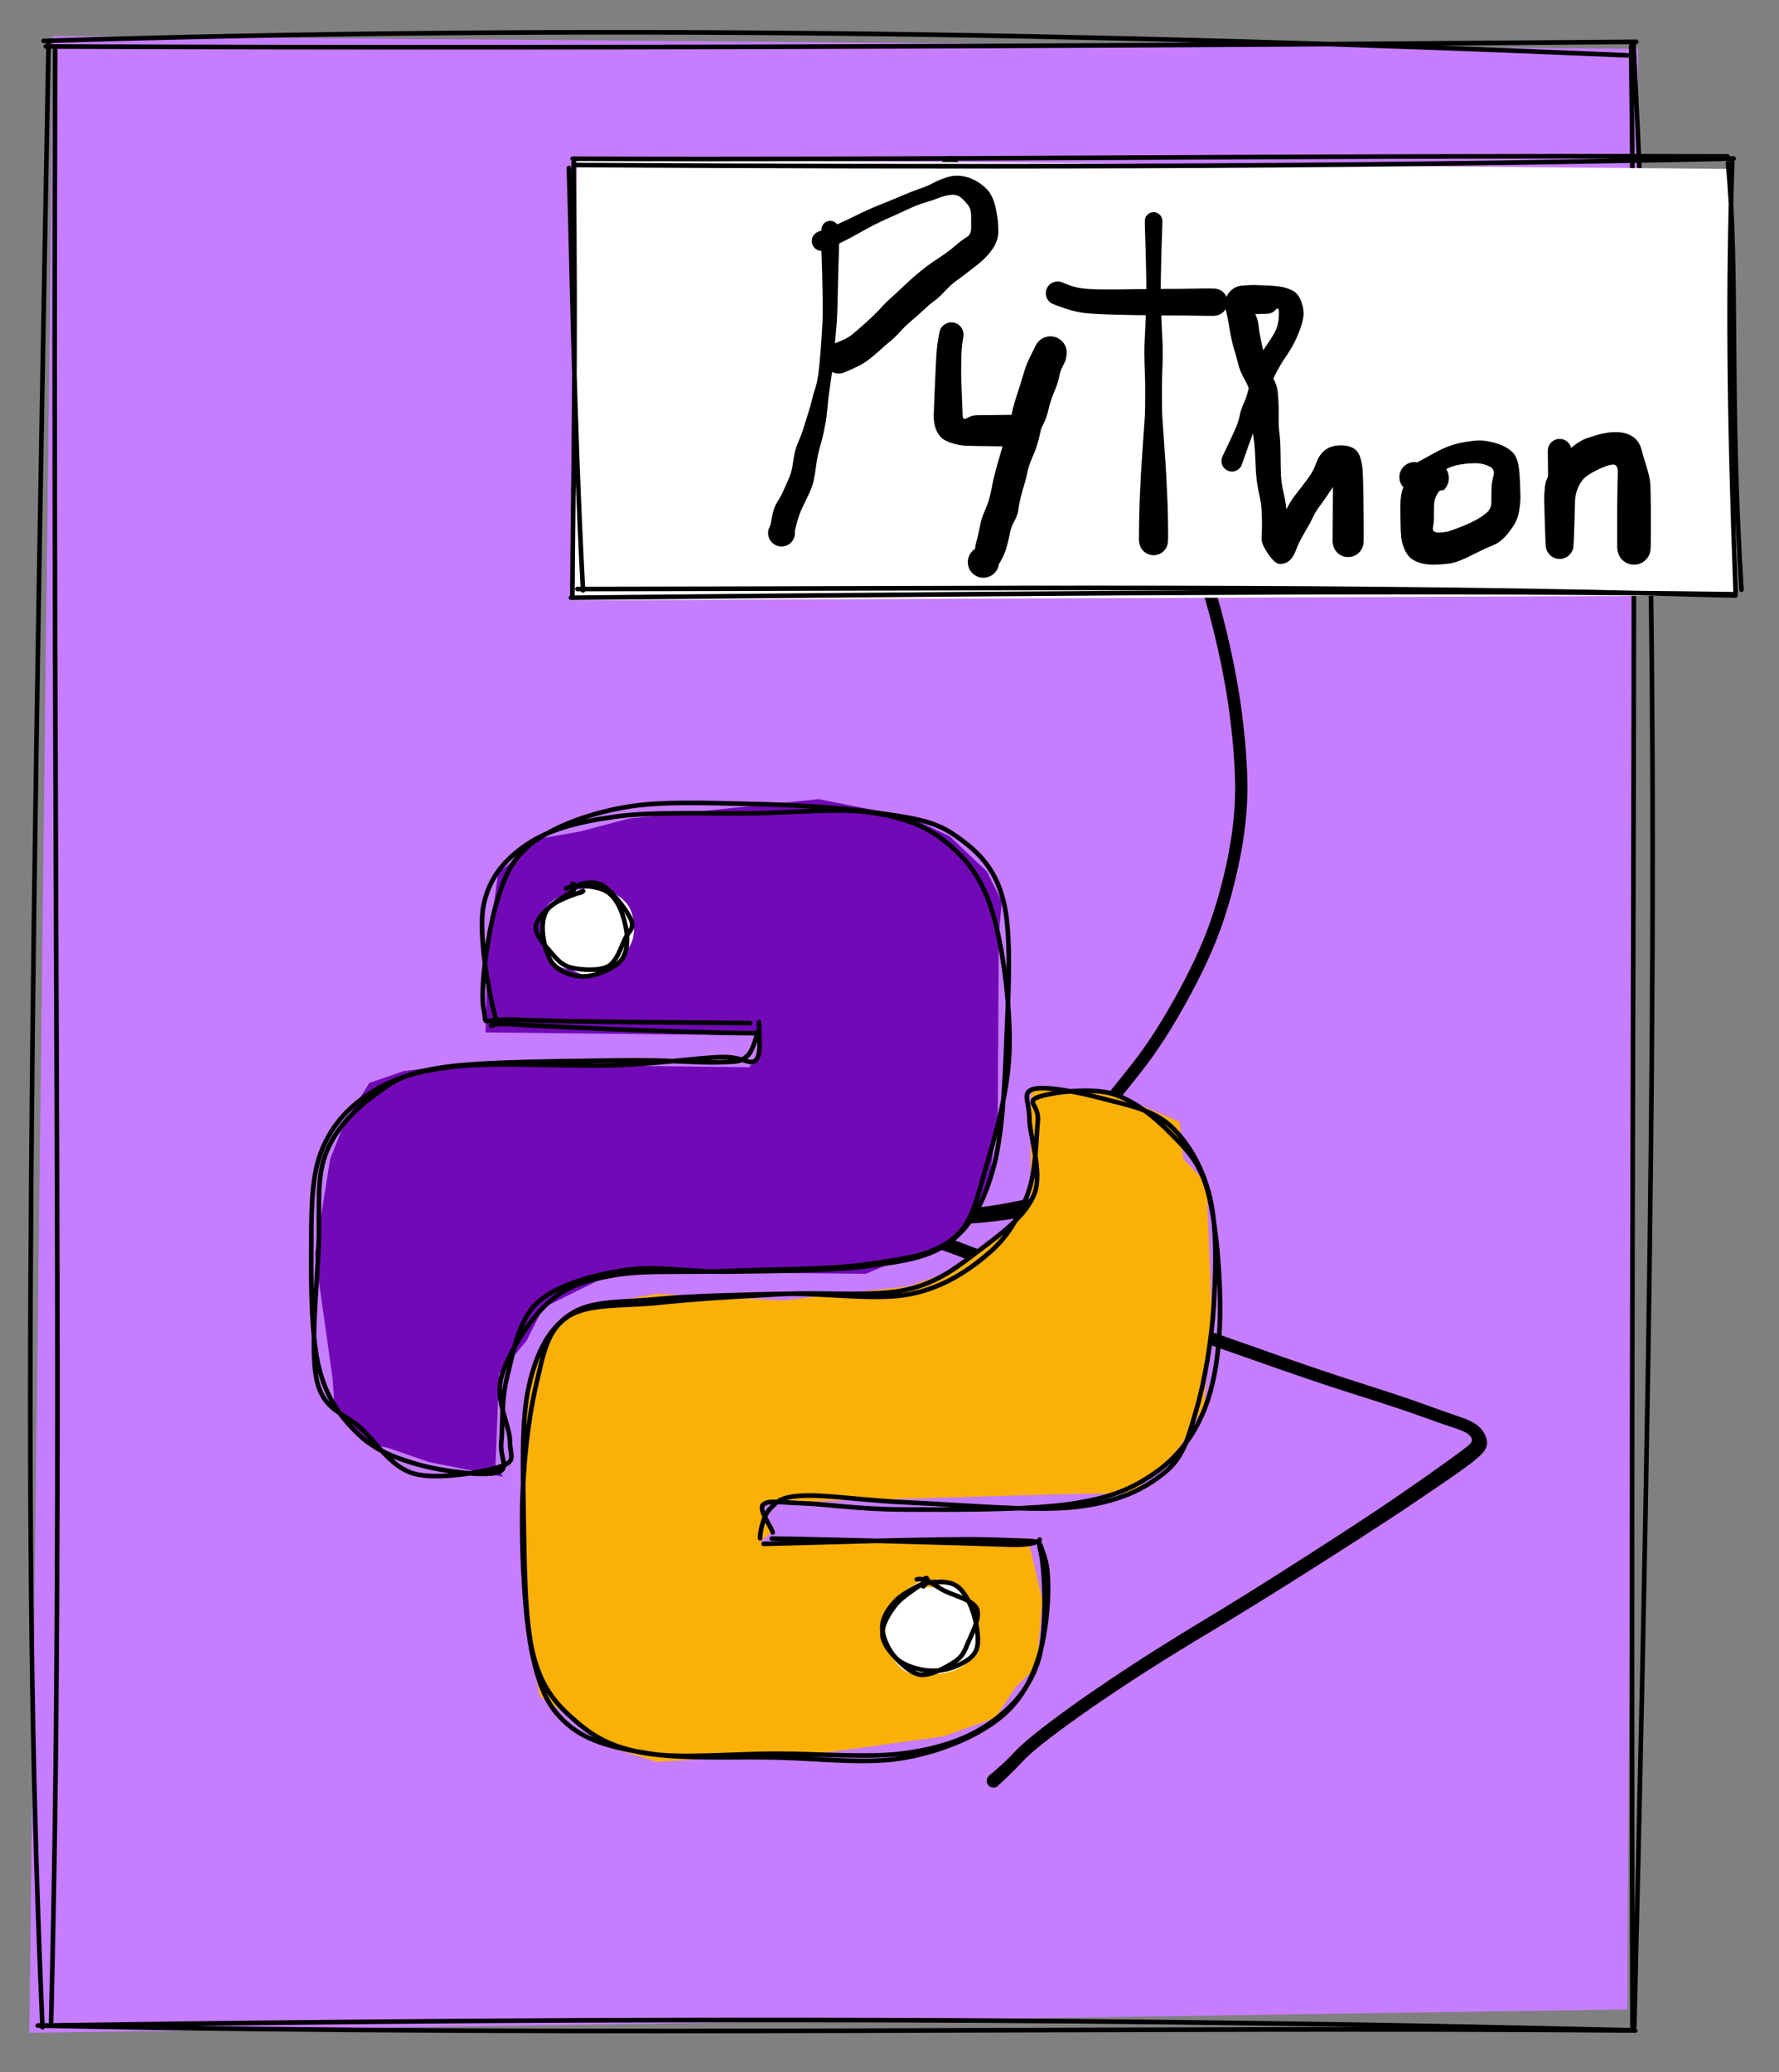 <svg version="1.1" xmlns="http://www.w3.org/2000/svg" viewBox="0 0 385.623 448.939" width="385.623" height="448.939">
  <rect x="0" y="0" width="385.623" height="448.939" fill="#808080" stroke="none"/>
  <!-- svg-source:excalidraw -->
  <!-- payload-type:application/vnd.excalidraw+json --><!-- payload-version:2 --><!-- payload-start -->eyJ2ZXJzaW9uIjoiMSIsImVuY29kaW5nIjoiYnN0cmluZyIsImNvbXByZXNzZWQiOnRydWUsImVuY29kZWQiOiJ4nO1da3dcdTAwMWTFsf3uX+HlfI06/ap+8C1cdTAwMThCSMDBmPddWSzZli1hWVx1MDAxMpKMY7L473fvPljn9Eiamjkjge+6OITEOpp9Zqarq/aurq7+7527d++dvznZu/fe3Xt7/3mye3jw9HT39b0/8+c/7Z2eXHUwMDFkXHUwMDFjXHUwMDFm4SPf/n52/Or0SfvN/fPzk7P3/vKX9Vx1MDAxNebJ8cvVVXuHey/3js7P8Hv/g7/fvfvf9u+N7znde3K+e/T8cK9d0D5af1VcdTAwMGV1+NNcdTAwMDfHR+1ro8sxRVx1MDAxN+PFL1x1MDAxY5x9gK8733uKT5/tXHUwMDFlnu2tP+GP7n318vyLXHUwMDFmzlx1MDAwZr49O3p+9vmHf8ft/uNY1t/67ODw8NH5m8N2V2fHeJL1Z2fnp8cv9r4+eHq+j0/d4OfXXXV6/Or5/tHe2dnbl9Z+enyy++Tg/Fxycay9+OnqXHUwMDE1vHd3/ZP/4G/irSnWWleCs1x1MDAxMlO5+JTXe7Em1lpTjcVH70pcdTAwMTnc2P3jw+NT3tifbPuzvrXHu09ePMf9XHUwMDFkPV3/zpOcnz57tv6d178+bojR+Fx1MDAxMHONydrkbVx0XHUwMDE3v7K/d/B8/5yj4YupoYZcdTAwMTK9iI8pr+9kr1xyiEhJ3jm7XHUwMDFlLn79ycdPm2n8e/hG93dPT359c/fO+JeNW+ddf7hhV+uLX5083V2Nv0t4Wc5Lcdavh+vw4OhcdTAwMDU+PHp1eNh+9Mufr7bJZ6e46beWPzDJmP11Jukk+4TvjHayTX5bvP1rePS8/PNkb//06/tfff39/qNrbHJ/98n+q9O9m7RKt5VVZlx1MDAwN4OAITj8k3z1ubfKLKZIsiFnmK/bsJYtjPL8dPfo7GT3XHUwMDE0Y33ZMF2IJkmAXHUwMDFmcFFcIqzusl1cdTAwMDZMXHUwMDEx3G7GXHUwMDA08blUTKKhYbrqUkm5ejvfMtu93rRlXvzs5Phg03Pyz/r/3b3rTfDWXHUwMDA3V1x1MDAxMrDE1YtR4Fx1MDAxZnvx///95yuvLiZcdTAwMDdcdTAwMWYkVrFcdTAwMTKCSNi8WkyONXqPW7Q1SY5cdTAwMWFaXGJcdTAwMDbOOEV4qlh9yWlcdTAwMTNccqNcdTAwMTSBXHUwMDEyfMJjw4tcdTAwMTRcci1izGBVyWbMKGdd92RwRiWK2IpcdTAwMWLEQzuvoUkxXHUwMDBlLlx1MDAxMs4yVzxyzbJcdFc8vlx1MDAwYlx1MDAxNpBtXGZcdTAwMGX3VzW4JEaAXHUwMDE1JVx1MDAxN1x1MDAwYnNaXHUwMDA3KP5xtlx1MDAxOFx1MDAwYjOTYFx1MDAxM35rwrOmbILgy/GYXHUwMDFlg1x1MDAxOXs4n0ws2cN1wsZ9zMvQojeCmYl/ci6hVFx1MDAxZG70WcXD5eO+KoBLxCxT4ayxvtRqMW5SisRcdTAwMGUuW+OK549jdSGpb06CSW3qYtgwfL2VXHUwMDAwySBmwlwiXHUwMDAzRt7FXHUwMDEyXHUwMDE2XHUwMDE5XHUwMDFkJppcdLmmXHUwMDAyI/GSxCV1RuBdx5JcIlxmrmCGplx1MDAwMVxcNXRHmIKl+pCD+up8Nlx1MDAxNkNR4DpSgEmUboZ5J3yzoWKIXFxcYkF9d16M91x1MDAwMHSpXHUwMDE2y5jdo8GKfHE5WIt5XHUwMDA2x6rCRVx1MDAxM2AlPlqEM0T5OLi7apLP8DTJcXirLH3auXjBmVx1MDAwNPdcdTAwMTNjhoFZzMu8XHUwMDEwXHUwMDBmz1tsXG45XHUwMDA1+KGNXHUwMDEwtyVcXDLe+Ww9vC6sK9R4q3jglFx1MDAxOVx1MDAwZVx1MDAwMPxcdTAwMTnTN1jR8WAtNaWAXHUwMDAxzmCh1fdwwViE+ipcdTAwMGVTXHUwMDA3XHUwMDExVp1poIpcdTAwMDUuXHUwMDFjplx1MDAxMuE2XHUwMDEwXHUwMDFhejjBTMsh+4xZXCJOvTmHmVlhJVx1MDAwMi2Qi5Raerhs4O2cTbh1hDPVlDGRUvGN6ja31oPhzj1dXHJuXHI+R/fuO97A2lxuXCJcdTAwMWaYcygyXHUwMDFjidl4zpnoXHUwMDE4+iyCNn1vWlxuXHUwMDE4cIeu4n3TSfmwXHUwMDE4bzFcdTAwMDBGXHUwMDAwXGZcdTAwMWHMXHUwMDA2/iyk6vxCwGBcdTAwMWOiXHK8rEu4LuXYz1Y4anj9hFBSc8KXqlx1MDAxNuJwXHUwMDA3uEPEgoo5XHRcdTAwMDff4yGOXHUwMDA0ui5cdTAwMTdBT4vVuVOkwcPdwtt5XHUwMDA2LNfBicPzctoll5NcdTAwMGXGIGoxXHUwMDEzSYpFhi9Pslx1MDAwMZmDa8BEzaBcdPqzWkxusEvMbFxcVEvuXHUwMDE4XHUwMDAwxlx1MDAwMWFcdTAwMDRxXHUwMDA3Py9cdTAwMDJCocLB2lx1MDAxMF0hXHUwMDFkXHUwMDEyXHUwMDFlJlxyZkNGyPSYKlD13sPG9btDoIKnSIhcdTAwMGYxwFx1MDAwZvn+aTOYXCJ+WqP1ySZcdTAwMWLVmO0wtJ2euGW8bPCgXHUwMDBldlx0jlx1MDAwMHNeXG5XXGZ9JryMi80jLlx1MDAxYo3iTIY9XHUwMDE2kFx1MDAwMFx1MDAwZp7iNLRaXHJTMpD+OYNcdTAwMDdcZvxAtVx1MDAwNlxuXHUwMDBizl4qWJmopL1cdTAwMDSyfLyiXHUwMDE0XHUwMDA1XHUwMDE39vIkWFx1MDAwN/1ZXHUwMDBieFx1MDAwNlx1MDAxNCZ8gTrFqrFglFx1MDAxNkxcdTAwMTXGlfpcdTAwMTlcdTAwMGJNYGBJYGtcdTAwMTHMroI/L1xu/1x1MDAwMWTDpUQ9YTNcdTAwMWOZzsVcdTAwMDLQioCe4Nsh5XowXHUwMDEwRSfVwubgXHUwMDBiVSxMXGJcdTAwMTBKuItSQowwmF6H4aU64Vx1MDAwYlx1MDAxNVx1MDAwN1ahXHUwMDA3Q+p8xEBSf/BcdTAwMDQ80Vx1MDAwMC9jXHUwMDE4hPxcdTAwMWb6KUd1UGFvoM+Y3ZW8XHUwMDEzjmhcdTAwMDBXjaRYilx1MDAwYvg6p1x1MDAwZsN45L+s/PX5XHUwMDAwsWXxVHR0dGu/XHUwMDEz3J1cdTAwMDHsvcPds/P7xy9fXHUwMDFlnJ/vPf2MWYFhquDs4OWrw93zvc9O987OmCN67+756at1sunk15+vslx1MDAxMu2n1+W+RvOxUHnDn14kvyBcdTAwMTcg3KxbZ1i05Fc5+vLFNy+OPnz0j/M3XHUwMDFm3P/wi/0o+5//Vlx02e1SX4lcXFx1MDAxONHTQkZgWNM65fQ29Vx1MDAxNUGiPHxDtjYuSn396Vn7czntRU6AkFxmypKbo1/PynXeq1x1MDAwNkRGxIlcbt6Ap/Lr+/w17Vx1MDAwNS5cdTAwMDGWXHKZd/HB7edjI90v/rU27In5WPzeleYoIcXr7Fx1MDAxMd9cdTAwMDbnJGX6+sCRPNn9qJw8fP/xj1x1MDAwN9+8/+rzr1x1MDAxZT7625t3zVx1MDAxY1x1MDAxMatcIlx1MDAwMlx1MDAwMlx1MDAxZS3A4+VcdTAwMWE684SfMVx1MDAxNjFcdCQlgOyWfr1cdTAwMDD6zVxi1LRQREa7zr9sZ567j62VK7KyXFyVXHUwMDAwXHUwMDFmo6RoUfCKtCxcdTAwMTiKwX1AVOZiyZKH5umhSKRcdTAwMTR7dVL2wlfee/Two72dk+dcdTAwMWZ9elh2XHUwMDFlfPm8nnxmdz6+d8mD3kLu1l9lxVx1MDAxYl+4e3r+/sHR04Oj58PP9o6eXvPJXHUwMDA0R0/cv56eXHUwMDFlv97f2316XHUwMDA18rWfKdnki1x1MDAxN93+osW2XHUwMDFkuCBcdTAwMTBQkPRcdTAwMDJLwlB1XHSkXHUwMDFky0BcdTAwMGXXk1x1MDAxZChIyqJnXHUwMDFhd1x1MDAwNNw2Jdp1KUzG94BcdTAwMDGhXHUwMDE0+qJmhyhcdTAwMGaWlnXZXHUwMDA3rVPpXHUwMDFm4SDBO0VSR0h3vJhK+yqIwrBDcGFcdTAwMTUx4lx1MDAxNuE1hd4/WpC/XHUwMDBlkLpcdTAwMGaONkrArKwpq3R+p+VBXG4mSag+V4TW3Fx1MDAwMyZcdTAwMDMmXHUwMDBmXs48PISRXHUwMDBl6IyNUiRDXHUwMDAzQEuCcpRcdTAwMWVcdTAwMTDkXHUwMDEwulx1MDAwNY9cdTAwMWRT8lx1MDAxM1x1MDAwNFx1MDAwN1MxcFx1MDAxNVx0Y1x1MDAwMoFF5THE8zXixuGGXHUwMDA1XkdUQVx1MDAxNKG18ZKcg3NINleJw1dYMVx1MDAxOFxcXHUwMDE4XHUwMDAxdXZ6zlx1MDAxNlZYs4dcdTAwMGVcdTAwMGaeXG4m9i/QJyj/xI9cdTAwMDDF9L9K2ZjRxi97rodAXGaU/oEjPlx1MDAwNKGDxHLZQi6p74/avZBcYjhb6Fx1MDAwZqVfXHUwMDE2gdyFZYJGQGVcdTAwMGJ0uXp7eH2I6dXDWDHnSuqGXHUwMDE3o1x1MDAwMSVcdTAwMTk9blx1MDAwZa/OTlx1MDAxMPeeq2c5ey7W4d1cclaQ8C4wfaGGMFx1MDAxZdFhXHUwMDE26fPDQKxhbFx1MDAxMZRcIpRo6JRcZt9cdTAwMDVcdTAwMTRcdTAwMDRmW1xyiFxmupTZXHTwXCJcdTAwMDG/75i2QzyInUuQ0FY6PL/I42GTanycUFx1MDAwNZGRklx1MDAxNqrR99mC5HD3XHUwMDEwOZHrLXi3qpjZXHUwMDExmFx1MDAxNzNHsFXoNvGdO1x1MDAwMFx1MDAxMYThXHRcdTAwMTmYXHUwMDEzfKEqn+mvQI6Sh1x1MDAwMIJcdTAwMDQq/dwtlb7AXHUwMDBi01x1MDAwZlx1MDAxOGQ9wb8jXHUwMDE171x1MDAwN7OJWUK4zthcckZcdTAwMTU6W2shX2PA69XhMl43rICZXHUwMDBmYFx1MDAxNj9Ag8vjXHUwMDFhKqgoXFyFXG5W4DjwUuAkXHUwMDFkLvD9amEpmFx1MDAxNvRRWVraVLe7XHUwMDFhTY5cdTAwMTFcdTAwMDJcdTAwMGKzXGLMqEtRMWdTVlx0rOSpfXW0jFjD5Fx1MDAxZG6Oabzu5iBRIcmlJSb4xGVcdTAwMDJcdTAwMWWTXHUwMDA1Tlx1MDAwMuZcdTAwMTJcXCVsv8uL4MswSMJsXHUwMDE35kyZXHUwMDEwhVxuppm3XHUwMDBl4iNcdTAwMTd4gdxccixcdTAwMTQ2KC98mFx1MDAwNdvGfLOqXHUwMDEz2EnJcPVcdTAwMGXT1UPBhT79mDFcdTAwMDXXZuwnxHHMWkxyRH28bCZcZvrRgG5BqC0wJcojr08yxEDPVa1SISzh+KSHXHUwMDBieG3wJkyHIVx1MDAwNuia3Fx1MDAxYZhcdTAwMTZ+XHUwMDEzX1xyz1epjDonYDzYgId9c1kkT8C7hjXd2fzf2arG+WurnuCIPe5cdTAwMGI+b7KsOf/2Y//17r9eXHUwMDFmP8yn//jgxbMvTs+eh3dN1lxmVDamLUxcdTAwMDSzLNP01suTTcbASZpaq1x1MDAwM29cdTAwMTJcdTAwMTjahv/YSsdwJeFxvkLHYLJcdTAwMTfMIUj+ZFx1MDAxZHjT+pVP1zFcdTAwMTivbCtY19U6+8Ji/lx1MDAxMDK/l5BcdTAwMDHLsCGExPQw3FW/XHUwMDAwtpWSycyyMpUrYOAgTj3idlLGhUC/XHT3XGar72n9Nkomk8pGlm9Rq/SrRNspXHUwMDE5iEGbSOu5UDRQRttcYplgybVcdTAwMTFCXHUwMDEwlVx1MDAwNstOW1xiXHUwMDE5UPdcdTAwMDJZxKVTvCi4/+VCXHUwMDA2TIPVJ1x0pCzUSy9wpo7xXHUwMDA2sdxz9PBfX10/wPN1XGZcdTAwMTP9zCxcdTAwMGLCXHUwMDE4bKzXXHUwMDFk4PWelYo5XGJZTtUrqFx1MDAxY5xcdTAwMWMpglx1MDAxNWi3UkJcdTAwMTeFXHUwMDEx8TFxXHUwMDFjVyhB2CZwU7w8m72DUIXZwpy7p41iYOZcdTAwMWVDXHUwMDE1LYL+XHUwMDA0XHUwMDE1XHUwMDEzqPMra07ByyDzO82GN1x1MDAwYu2VPFwiulx1MDAwM6puKlAxYFx1MDAwNrmt7pCb9usxgCP9XHUwMDBlXHS3iPHX+YuvXHUwMDA2XHUwMDE0XHUwMDA11uwx02FcdTAwMGW9RMU4seyML1x1MDAwMpaHSKbfXHUwMDFk5lx1MDAxMth8wvDRXmxPiJI12dJcdTAwMGJgduNcdTAwMTar7lx0WERVSlx1MDAxM41QtLFPu0DEkOtWR72bIVx1MDAxNXS4aDzml8O8XHUwMDA03VxyfXVCxd0l+D3YOExcdTAwMGZUWIdLLKKCkWJWgFx1MDAwZmCQXHUwMDE3qlx1MDAxOK71Y1x1MDAxYVWgwlb6hMt8XHUwMDE5g1x1MDAwYuhcdTAwMDSoXHUwMDE23YDpbqFioLBcdTAwMTKLrVx1MDAxMINAbPrV2C1kTDJcdTAwMTYxLSSWjcPIuoHdRsbAVJ1DeFx1MDAwNNVcdTAwMDFcdTAwMGZPfZXCXHUwMDE2Mlx1MDAwNo+LgCBcdTAwMDHPi3lu+1rALWRcZlx1MDAwNTeETEnWM3PceeStZIz1mF5cdTAwMTZEM1x1MDAwZUTWNiomhti8nePqt1x1MDAxYsBto2JYN1x1MDAwNUSupzPp9/upmL3Dw4OTsyuFXGbs5Xoh41lXgvi0Ju+akHlwP/3ofv4ynH3/zT/+tfvg798/fvDyk3dcXMiAXHUwMDE5XHUwMDA1uC5IOkSUXHUwMDEw+uXCyNojzNFcdTAwMWNcXMlcYux2mZC5br2QXHUwMDA1S5XkXHUwMDE2SoRcdTAwMTWE6Yr1wuHv5Cvq5MGN8uZ43bSQWbrP40ohs7Xtho3BvbTUXHKfmYLdWF7TbPeDr6CDXv2899S9fnH28eOvz/1Xj1x1MDAxZr/btpstyFx1MDAwZZhQZnFVjHWwllxiXHUwMDA37lx1MDAxMZUtS8DhxuVWTNdb3ELIq3JHuFx1MDAwYrlsudf/ylvDhcH7VNPtLSX+doa7Mqbv7Jev//XiPy/j+9/vPzh+/t0nh6d/O1t///W7mJpLYmlcdTAwMDCiWsngU+CJtVx1MDAxYlZcdTAwMTZqsVx1MDAwNk8sXHUwMDAy+lx1MDAwNt9aO1x1MDAxMyjiXGJPwPVcbmgw569cdTAwMThcdTAwMTLE4pwsqFx1MDAxZZRuTlx1MDAxYrtcXC5cdTAwMWLaTexT+3037l1tTOWno4P9r/djfPnd61x1MDAwZuSn+5/e//z1Vumct0acSFx1MDAwYsO6XHUwMDBlbtNV5Us/vfBUXHUwMDA15NiC765H+XpPNbTbLutyuZQjUvxeZblcdTAwMTc/UzI1O6CU4H9goJB6LPnupZueu1GuZ548gp/DXHUwMDEwq1x1MDAwYrDnhYCeXHUwMDBiXHUwMDAzXHUwMDAyXHUwMDExh1x1MDAwMOmom3WJMFx1MDAwZShGWKZcdTAwMDdcdTAwMGXpWMwzQZyO412amzozVVx1MDAwMIUqhqX9XHUwMDBlNNfrJXnaXHUwMDFi9Fx1MDAxMJTw1OB93uNcdTAwMWZ9VVxm8jRD71L8uUhBM5BcdTAwMWT0YFx1MDAxOZxcdTAwMTlcdTAwMWFcdTAwMWGKXFyXMZGZXHUwMDFl5lx1MDAxZVxc5tYg6URbiMZheFx1MDAwYrRHSyXot1x1MDAxN02l3PaF9Vx1MDAwNVxcie7gkoFcdTAwMThcdTAwMDFPYL06lIx+d3jdgbzecSsthFsnYkJmkij6RIFcdTAwMDUpMyFcdTAwMTM5XG5XTYZygJPHf1x1MDAwNLpEhUvQPVx1MDAxMqBDU2D6pvTb8pxhMpNcdTAwMGLFmFx1MDAxOHVCki+ZnIV5LS5mYTy6d1x1MDAxN6OxMXtSXHUwMDBmiPFcdHtUdjKLQZkqiNZzX0mXg2TahNtcdTAwMTJcdTAwMWTrnG1I+rsrkLtUaiyXci731SNcdTAwMTFcdTAwMTIwsvBcdTAwMTemnrgxZ1x1MDAwMlxcXG6pMFGQMrNyfWFBxafMd6bKmKnXM4/DiTO8OXFcdTAwMTbKP3HfoIpXXHImN+uVuVVccqSus1x1MDAxNFx1MDAxMVxuSsc8VnbMxk6Aw+RvJShcdTAwMTFqO/VcdTAwMTk+gVx1MDAxYYbZRXg98Zw5KpxzXHUwMDA2XHUwMDAzXHUwMDExWyhcdTAwMGKSfOdcdTAwMDRcdTAwMDRcbsvhObmVXHSeOepl+cTDY1x1MDAxNC6jVSaD+kqeREKZfVxieFx1MDAwNGb6JtyfZ+aIXHUwMDBlN3KPhredKSdu2cm1QN9zI2edXHUwMDEwh1x1MDAxNEBvbCh4XHUwMDEx8ImO7mDCXHUwMDEzj1x1MDAwM4LKXHUwMDAzS/Av2FxyZM1SvGiEmXb4KIF+iLprUfBcdTAwMDZ8UodcdTAwMGJGQHEzXHUwMDFkOVx1MDAwYlx0f1x1MDAwN7BLVK8vwV7zO6Vy+8qVtPX9jdxdiX3riLejenU6Z6Us7NFHP37/+PH391x1MDAxZj959MlXn3/+jVx1MDAxY35wOllZXHUwMDE0aFx1MDAwN34jYnu2wfXJjiBcXKdcdTAwMDJzzJWlS3ktJ99KXHUwMDBia8j94c/4K1wiXFxy8+sgs5ZcdTAwMTfK7/0hMlx1MDAwNpY3XWSAtVx0/JS9lLVrS93X971AxI9cdTAwMGXueT1cYu+Oypi3XHUwMDFlPG5b1//Gbz7x221sxNXV3ydMcfepvHn5dP/HL9/sfPOxfXj64NGTn2X6XHUwMDE0Z82qhFx1MDAxYeFrglx1MDAxZExxhHrQa/xcdTAwMDHV9GFjm9W6lYywgrFcYnfag8T6qzp2rGiuZbeIUFm5+8fMXjyz4XJ9q1x1MDAxMLhqYm9M2+HE5nJdYtOMd31i7zBcZnreqSUrrpDB2lRnXHUwMDA1O8hcdFO5wrLzwVx1MDAxYT630CeytsTNeUEvXHQwrDRnXHUwMDFhMpOL1n5FXHUwMDBiasc2IVx1MDAwYsPHh05fS1x1MDAwNcXnnlpcdTAwMTblcSt/X0RcdTAwMDKx42JyXHUwMDEwSDV7rlx1MDAwNalcdTAwMGbLXHUwMDA1xMrAzGJV3ERfKu1YcZFYt1tTopjWdy2yzo/7nJxgPvM2ekBvXG5bSyAm4DdcdTAwMDQyQFx1MDAwNWy5XHUwMDAxx3JcdFx1MDAxNri6vuRcdTAwMDP377hLMlx1MDAwNIwtZM2EXHUwMDFlXHUwMDEyeOPCpddCfe6H91x1MDAxN1xyXoRjOTf8kVx1MDAwM9lX8TK0fvbZecBam2w/XCJ6R1x1MDAxMF9Yz5zg0PB4aVD2MOH6YFxye4k4YS0kXtOgeH5cdTAwMDJcdTAwMDC7YEDtROYqbFx1MDAxOVTLO2lcdTAwMWROIMZhXHUwMDFmXHUwMDE4WV1cdTAwMDWE1tyARVM2wk/k4VxyzX7FXHUwMDAxk1x1MDAxOKE1sP+LJaXo8fCpY+uf4GgnWS+DuTbarPBWxVx1MDAwMFxcXHUwMDBlXHUwMDBlXGLhTvdcdTAwMThcblx1MDAxZWZcdTAwMDRAXHUwMDAyO2JJZp5mXHUwMDE5XjVcdTAwMThcdTAwMGXXilx1MDAxNcDgqz4lx+FgvkFYRJtDU2VL0WY6oHG4ZFrpg69ETbqE19Bm+tpxODFR4Fx1MDAxOVx1MDAwM0Y1xZz1Nlx1MDAwN+Nw8yPVKi9cdFx1MDAxYuC+7VLToP5cdTAwMGbSXHUwMDE5XGacm8RcdTAwMDVoflx1MDAwMlx1MDAxZZwzpqVcdTAwMGKe6TWxcTBxXHImXHUwMDA0UyC+MCmlXHUwMDE3m2iOwODeudqEeIuI6/Xh9bD9XFxcdTAwMDJbkFm8p353mYVbsW3LN+5cclx1MDAxY1FcdTAwMWbeUc/rTK2szc8solxmXHUwMDE4XT30jUaCrfDaQlx1MDAxY3tZwUv2pTpbwGEy0VDZXHUwMDEyTuKg9M8jfjpm8yyrvfSWXaNRdFx1MDAwYrjI2tgg3pVWjzPoxGDItFx1MDAwMotcdFmCXHUwMDAwfjFcdTAwMDFcdTAwMGYzqHIrXHUwMDA0p3tcdTAwMTksr1imvUtrq8I9ODpnXGLsj1wi7LXCdkGx9MlcdTAwMWXDe8PUSGx0WfXqv1FKM1x1MDAxZlxy85JcdTAwMWK/XHUwMDEw/mhcdTAwMTIgmT1cdTAwMWNVl3BcdTAwMTdcZlx1MDAxOaOe4Vx1MDAxZSdwpX+vapbMVdpCaVx1MDAwNW8hMD25iVZNXGaCWctcdTAwMTLqQleqwuXO7ItcdTAwMWSuc9HC2Vhccm/DTrA7l+g0uGuuslx0ieszvmC//YTW+2yM0unWV1x1MDAwNdRcdTAwMTeCq0a45qw/L1x1MDAxYmpcdTAwMTamXy3XKKp0g4FPO+anMylwXHUwMDFi7lDNIMpcdTAwMGVOw/bLXHUwMDE3eFx1MDAxYvTXXGI/sMtas763b7iyXHUwMDE4+vvLXHUwMDFkb9Mz5tVUcMLAXHUwMDE1PTbV69uKuNJHOzVaVINZTk5DwVx1MDAxNKTv71x1MDAwNLRcdTAwMWPZ/1x1MDAwZi+Ptax6bXdmxa7AUr33TtKgN55ta3qCOSsl21x0q1x1MDAxN8m03rytnZVcZptFbYHGXHUwMDBlP5xcdTAwMTCCiGGXwsGwQFS5KFbhXGLcoPdcdTAwMTRcdTAwMTSyx4DCVbOXlS4wNLQur6N37lxuhkNQQ2BcdTAwMGJcdTAwMGJcdTAwMTCpnkf9lnh3XHUwMDA2uLeU04tdYc5mLj/4wUd3Nu/s6kTfZ8dn3/5gXHUwMDFmXHUwMDFmPtl983D/h/1HL8uPn349NdFcdTAwMDfPYVqDM4w85mG/XHUwMDAxy5dW1Vxife9Yb7te9b7I83V5nHVdXHUwMDEwglx1MDAwNFwiXHUwMDFlQ3sosrGh94/M3tDAJmf2mEmTzcZsXWavXGZ/um5VnSzceUlTuvW84yn7blx1MDAxNlx1MDAxYq7ae4RRuC1X9SZo3dXsQVx1MDAwMYni2Fx1MDAwNlxm5EOlZN3FXFzDrFxm35513FUv9+ivLsZCXHUwMDAxV9ZCZHZLnnfnnv3VKteE2ewyTOiJ1l/OXHJDcIs0psxdl/OuXHUwMDA2u2Jj39D2/1u9MqW/upiS6EryqkGzntfpLlx1MDAwZiBbbJ/XXHUwMDA0a7J6ora/ulx1MDAxOFx1MDAxNl6ziIJpXHUwMDExled2XHUwMDE3RyhblmG0Ylx1MDAwMe5cdTAwMTKYN2aR+9ZcdTAwMDWekG3k9IRMf62YmPKqfYSFkpr3zmJmP1xcVyWA60Ilqlx1MDAxOY3+amamcmjNJjJBZl3NXHKXrrbOwpbtT+a9M/Emsflcbukh81x1MDAwM3q7zv7yYLjEibDlQc6Lvsmnv5qtxytcdTAwMWJwXGJbJ/t5L124OOYltZ45MtNOhZ0u2ZOWi1x1MDAxMSC6M995MZjXiZlcdTAwMTTOr5n3XY3DxFx1MDAwNPNgKjLqXHUwMDE1XHUwMDEz3dXJcXtcdTAwMGKmXHUwMDE4t+BxV9i8qz13MeGhIUa5VWieR06hlS9cIlx1MDAxYbFFqZ9paknY7oflhSzyinp1Zn91as1cdDPFXHUwMDEyhJaeTe+vzqx4sq1G3EInzbzzbCA22KSWXHUwMDFklNNM13KJpd3U1XdcdTAwMDYot7Uyvr6dnOaXwJxcdTAwMWTW7159+c3zj87ef/H9XHUwMDE3O99+/eI/3/wwmTZHayxTXHUwMDEyzJ1s9t9flcDYaHiiXHUwMDAyJkTN7Py0Jl9cdTAwMTdcdTAwMGLkXHUwMDAxcVx1MDAxY1x1MDAxYZabgqBCrmrt55jIj6RcdJnbqjc6+P3Bolx1MDAwN1x1MDAwNjaZRUtcdTAwMTaEklgurYTzXHUwMDBl3bUsutWXs0vu//3CXHUwMDE3ZyxrXHRcdTAwMTGPo7A/4OA4XHUwMDExU8Es8Vx1MDAwZkhcdTAwMWHMMus7KOG4vYTGi1x1MDAxMoJHicvg2JZcdTAwMWSMpXA3cLKDRO+lXHUwMDE5oaElI1RcdTAwMDfc2Vx1MDAxOUvcOMBmKzSohtZhjo3SmFxmXGaL0Jw1jnXPiZ1emJAsy+BC27Fe2aevJlxcOFxcXZhcdFx1MDAxN8G/MKqV7f5rXHUwMDFjnFx1MDAwNTBcdTAwMWYus7RcdTAwMTg35yr4e0xx4d1V1nR45sa4gpCWWVx0XHUwMDEz7pnr7CR8XHSqbJmZeG6YsyVcYlx1MDAxZTWxs8HCu5NW91xc8cBNPbmFd1fY61x1MDAwZlEyQMRyo+cyK/YsXHUwMDAxXHUwMDBmNlxie/TkzT6tW8FcdTAwMDXLsrOUQmJQtGWZmVx1MDAwNMfiXHUwMDE0z42uUFx1MDAxMIN24PPRmGtnY9tcdTAwMTS4b0Tswkf1plLdwFx1MDAxZOP2WPCwXGYurDop+bZaOlxc+ZyNdTU5+U3RfiNcdTAwMWEp11x1MDAxNlY7+Hv8SWzb2Fx1MDAxNlxiJrDK7998+OHTo7//9cXR6d63z36O919/Zv86mVVm1kRiXHUwMDAyIFR6KJp1XWVjlTxAXHUwMDAy8sa2/VxmXGJcdTAwMWOXWSV8hSvZucz8NkzVX1FVzV1cdTAwMWWJLVx1MDAwZliuZTdcdTAwMWKM/UErXHUwMDA3XHUwMDA2N72gOlaQlrx5Qt6aV4Z4fd1lXHUwMDE2XHUwMDE2TDi3XHUwMDFl6XeUV+7w4KnA3kUhZZ5UNk/n4nK2XHUwMDE1slxcWoww4Fx0x/2YyOUtR1LJfOGgUXAx3KBZSmFcdTAwMDLWZj1P4lxyd3hxwYxcct1lWFx1MDAxNFx1MDAwN1x1MDAxYYuZXHUwMDEzhVPDxVx0K7nRsJdcdTAwMGW7bkJu8pyDXHUwMDFlT4y0M15cdTAwMTJcdTAwMGahYvXZQrxsuFebS8aOXHTcKedcdTAwMWK16q+MyNx2YvStukCgQCUsuFx1MDAwZWt53ITnTYY7diTA/TS239+f94a751xcZMmHxW/qXHUwMDA32PCwvsDDKSxIyKAhXHUwMDExe51cdTAwMDXLvvtgPFwiXHUwMDEwXHUwMDAyakKItTrCg3pKXHUwMDAyJoTIXHUwMDAwkKlrvNfMxbVcdTAwMDLfpz4w+6qyXHUwMDFlmD2MSF1cdTAwMDdtpXk4XHUwMDEwSyA43Vx1MDAxY7jPhFNY2Fx1MDAxZM3B8mziVttBn2pcdTAwMTZtQlx1MDAwNETvuf1O7yPLVVxifH1tJ5nAMvo+Qjs8i5Enc7JfnHhb9cJhXHUwMDA1XHUwMDBmkcVcdTAwMDbMXHUwMDFjnptcdTAwMTeCvrqu4UGa8VDLwF5DUiacKaLgYfxh0az8cICTxe+PYs9SS2WeYjihUkTBY/GC5XZoXHRcdTAwMDXDMVx1MDAwNc+zbshyK65cdTAwMGKDTb3Eq5snXHUwMDAy64sp0JutJFx1MDAwNtKfZ+TUmFx1MDAxNlx1MDAwMo5PkPl4ylxm3lx1MDAwNnDMxczHQ1xiXHUwMDA0P0SwdvB/+NdSvHGXP1x1MDAxZm88xG2Dx0okx+NDWqVMvGTSc01wPKbPXHUwMDA35Nk6XHUwMDE1UYmntFx0597SSaJcdTAwMDPOm8XKkMx1qlxuXFzgTn/QLDYosGVCpeE43MyIRFx1MDAxZFVaX0tQXHUwMDA0xFx1MDAxY780Yo7PXHUwMDBm9qLj8XzCXHUwMDA1p8qMxkK82ZRj3Fx1MDAxZrDrflx1MDAxYl22PGBl/5Tc51x1MDAxOF4wnltcdTAwMTBcdTAwMGIoWHZcdTAwMTNSqVxuw3Km8HAwfGNg4ksvY1x1MDAxOMebzyhcdTAwMTW81Fx1MDAwZUSDLGeLVcy1hc/LjUWOS6vRXHUwMDE39mrUaytcdTAwMTU8i+Gt/Hlihd6EzVx1MDAwN0p8g/Rn+pH1y2zpp1fhKXizXHUwMDA1m1x1MDAxNn9N8rFcdTAwMWQ7XGbuyjtdhmeN8PxcdTAwMDVA8ZiLOqHZLXthXGK7bLNjQ1x1MDAxOTTYXHUwMDBmXHUwMDA2IaWyPWfi2XJ6z9FR9sKiXHUwMDBiXHUwMDE2TVxijzqGXHRMKU29XHUwMDFlLVx1MDAxYuapa+G6Npvdqo5lXHUwMDE0rZjW6Vx1MDAwNTKVjmzC9q1RNJhxSIlteLlcdTAwMGJcdTAwMTLaUvWi43DOcJclfFxuXHUwMDBmTETgXfbmWN6cVis3XGLH1ul7o8bhgimp7V6BNub+MtVcdTAwMDeMw60yaVxiaDznxEa9/8U4XHUwMDA331xuXHUwMDBmsYU7ZFx1MDAxMs9t3+g+3z6NMDyOLL6zOVx1MDAwMV20jePNfn3jmnf+6Cp4zsBcdTAwMTlzwz48io1cdTAwMTPaXCK3gnvEglx1MDAxMrmyYsvwTIx501x1MDAxNuPHXHUwMDEzj1x1MDAxMFxufGprjst8XG5cIqCw0SGbXHUwMDBly2BcdTAwMTeoN/BcdTAwMDGMS4V7XGK8nm5heTxcdTAwMTMzPJtcdTAwMDRkb7jqO9dcdTAwMTc77vTAK+PBdIVcdTAwMDXvw276XHUwMDA1lixcIqQzznu9tbzHJZBcdTAwMDXwXHUwMDE5MHwuslx1MDAwZY54MqTcwqO64fjtlD00wqa5Obdz6n1/ustcdTAwMGWGnVx1MDAwN+w49jPn9qOleLOzm96DbHJFilx1MDAwMW2oMuajgfhj0sLym33lQe5hPl40rcu6a2KnXHUwMDBl9pDPh7t2VeKW8GZcdTAwMTJcdTAwMWZcdTAwMDXPXHUwMDFi0JfCXHUwMDFhTMvqtDJhz/w4IGyJp9IktjP13Iu9XHUwMDEwb4vZNlxuON9cdTAwMWSM4/HwNlfgYVvHc7jGhVx1MDAwZjzb+Y3DRXarh2qVwm2XdSlcXDKOXHUwMDA1mNxux1x1MDAwNlx1MDAwYnrNrVx1MDAwNldcdTAwMTJXR9lcdTAwMDfcQ/vpOm1cdTAwMWNvdlRcdTAwMWKHq2zNz1x1MDAxM7QwIOzbv3BuzFx1MDAwZuEq3kw+quDNpizb491cdTAwMTng3tL692aXPf+2fGxsifurhydcdTAwMWZ999OjNynG8389j5+499+c16lL3Ii3bD+BXHUwMDExgYTD9Fg3XHUwMDFlfrvEXHUwMDFk2ypcdTAwMTM8mvVXtSWu3DvMXHUwMDAyNthcdTAwMWNPKbiqU7TrN1x1MDAwNK8rZm5mifv8dPfo7GT3dFx1MDAwZm/y4vf+Xyxzc9tn4Fx1MDAxOUlcdTAwMTefbJRPhpG+YTxlc/N4n3d2mduZ5JJwRtbE9rV62qm/3sM82SjDIbxcdTAwMDdvdffato06klx1MDAxZs/GXHUwMDE4g8NmeTBcdTAwMGKPXHUwMDFlcbXUnJJemz7cI9u3kMhd3z59X1x1MDAwM1x1MDAxYnLycFx1MDAxMUxXlyle3DK4XHUwMDAwalbaQS5cdTAwMDW25GtdXHUwMDA2t9pMLa2ikFx1MDAxYqdcdTAwMTc+LM/5rDy8XG7jJnmwXHUwMDE3fT5cdTAwMWNcdTAwMWSd5d5cdTAwMWR2jYyLwWqrXHUwMDE244lAWfKQ4M+0kuu96K94IbSatNW6hJ6KVPDAsFx1MDAxY88ywq+0XHUwMDFkXCK6klx1MDAxZcdcdTAwMGImcvtcdTAwMWJukVW4cUqfgXFArrXy2LLSTtslU11cYjjfjSiA1vD8tlxmT+FChInqXHUwMDA1L+OA1nhcdTAwMWVC24bFeS5cdTAwMWHpKYRRQFx1MDAwZlx1MDAxNZegqFx1MDAxZPtcZlxiXHUwMDBm916GXHUwMDE3TE2JvWotW9p5vW31OFxchH6HXHUwMDE2rDwkqVx1MDAwNFlqgskg8HA/LldcdTAwMDdcXJRJXHUwMDE1y1x1MDAwMW/b8eA0PE6/uJPBektrmGFTilx1MDAxM1x1MDAxYem6XHUwMDAyXHUwMDAzc9KOr6WPqflcdTAwMTbhXG5cdTAwMTfGeJxcdTAwMTK8XHUwMDAx8/9LPF/h9lV4V1x1MDAxZYKEsdCxRp0ya+gzXHUwMDE3XHUwMDE1W3KoTmiJNOx031x1MDAwZmvLf/Jka9ZuZy/6olx1MDAwZUJcdTAwMWH5e2tnXFxZXHUwMDFknG9cdTAwMTWPLaZZXHUwMDA3XHUwMDA2emtZNqPjXHJcdTAwMWKE9M/LXHUwMDBl05AnybM92pRFrHFGMFx1MDAxZm+Urzj2q/Zs0JFcdTAwMTOPpdeb3ayaKbJcdTAwMWG95NhcdTAwMWb8PVx1MDAxZmzYIGSAVnhcIldKrT2a1dFGid58uNWZXHUwMDEyLoUsXGb6fep6Plx1MDAxY7tasmV5ZrlzXG7+UuJ/Llxc1yFkXHUwMDE5WDDOMrBYnvtcdTAwMTbFXVrTmVx1MDAwN9eO94hcXNGB6bFcdTAwMWFhXHUwMDE5nDOlXHUwMDFkXHLPScH+h4NcdTAwMTm7XHUwMDA13ki70puHmzknxuG8STz3lYtcdTAwMDKWy0S6eOLZLXAm1vKUUj+0u9nuRMGb7T5cdTAwMTW82e59XHUwMDFjr1x1MDAxYZHW+1xytIdH/Oo11qNwc2OthjaPXHUwMDA1jKNlOOrqLVx1MDAwZqmrkIRcdTAwMTN2yStwM1x1MDAxOc843Gx6N1x1MDAwZSdQe9Bl1FSBO71cdTAwMTfe3WwuO1x1MDAwZTebaWtweEaJrPpcdTAwMTBJ8Fx1MDAwNFx1MDAxM4ruxvDmXHUwMDBiXHUwMDBiXHLPsb1cdTAwMTlcXJhjId+EStwxl8dlS4o8UPvKvlwi+qnI4/FiXHUwMDBiXTZcdTAwMWHPblx1MDAxYW9cdTAwMGIhumrHXHUwMDA1W/WVeytcdTAwMDcn9mwhlUfIxeL83dj1d1x1MDAwNji3tSHtuv1oU5LzJ1x1MDAwZvbCxzufneaP7aOH9f7e5z88e3A+OTlcdTAwMWbZoqdWWKaTzS3Eq+R8KG3ZXHUwMDFjKoJcdTAwMWKMN7Z6rrPzUGs8nSflXHUwMDAyv8mlw4tf2czOd+0t/9h/dlx1MDAwM4n51uC3ZLmqO9jmMsogMZ/goMFcdTAwMTEuPn5Xs/KU+Tz0K7LyXHUwMDA3ZKbM7KpjXHUwMDExz23hgeVcdTAwMDLKwZr2mV23wH1AXHUwMDFhXHUwMDFkw1x1MDAwNc8y05cl+8463ItTXHUwMDEwbYQ7/f3Mpj65O4lD9ELsvt9YK/DjXHUwMDEx7TzKzWc9QFxym5219tDQqzz4Lk3gLoPL4VRcIs/0SszRz+yVXHUwMDE2TYavsVx1MDAxOf6IXHUwMDE19/phc/3lPCpcdTAwMWPejG3exOWZLYlcdTAwMWPrf1x1MDAxZGmRhb2xh968y6vhPl3vuSNOyMPnWVx1MDAxY1x1MDAwMjdUSuZx9+xcdTAwMTM712BcdTAwMTGmXHUwMDFk+zFx7KOfwJlu8Mvx6DRcdTAwMTWySp54Obd3lysmXHUwMDA2dlx1MDAwZUvsJIXBm/niXHUwMDE3jlsybd8k+Dr5nL7Af5MmXHUwMDE3TDuFXHUwMDA0lDJyK/9cdTAwMDQ9eYOTbeFM526RjLv3PFx1MDAxM7SGmT1cdTAwMTVhryWzXHUwMDE3Y4LeXHUwMDAyVZz35NVkaFx1MDAwZW5cdTAwMDWBwdSZXbSKYb/jxJpcdTAwMDSBdpz52pZ552ygKKy3oEKWRf8ze3BcdTAwMTl2o+BRXHUwMDAwlvVB+jm1TcrAPljDz7OyXHUwMDA3lUbWc7NcdTAwMGZ3W2Di6JN+XHUwMDE0bXbMa7rIZVx1MDAwYvVcdTAwMTi4lb5fXHUwMDFjjsbhxyyowlx1MDAwMLNcdTAwMWVbg1tcdTAwMWTiy/ZcdTAwMWGJ66a5LEJcdTAwMWKmIHvBK9Fzulx1MDAwNm5pi1x1MDAxM07coCBcbtEmllx1MDAxZZPlXHUwMDBm9OlcXK6xOpGIbTmr41x1MDAxZY1B8V0qLFwi5oanduqiXG7XMsvs71x1MDAxOUpcdTAwMTVmo1x1MDAxNjKpVWNsqdlBV1nuz11cYlhYI2ZtXHRcdTAwMThd1oHHhXirLuVcdTAwMTn+XHUwMDA3wieWgT61V3dkVlZIeCRcdM9cdTAwMTXgMSdL4Xhn3NDH6rHiyjK4wXrQUNzPRFtcdTAwMTV0VFx1MDAxNrNyV2dcdTAwMWRcdTAwMTamzoRrXHUwMDA1XHUwMDFkfM6QWd9fXHUwMDE23p1cdTAwMDY3W1T8elx1MDAxY1x1MDAwMJs1Zlx1MDAxYcpghVx0dulcXPFcIiG0U4OnntZ1XHJcdTAwMWVcdTAwMGKPPTeA4/PAjsN6dn6wuim3XGJcdTAwMDduXkJk6lx1MDAxYlx1MDAwZTFNOO32+uRcdTAwMDD/zI9cdTAwMTejcPOD2Sjc7Ditwc0kXHLjcLNcdTAwMTnMOFxcZWM6XHUwMDE3QaXwqJjdXHUwMDBih2IuOVx1MDAxYkebr2dVvJnMU8Gby4NcdTAwMTW42axcXMWbp1x1MDAxMVx1MDAxNLhoWEPOPeye/eQmlJqM47GUXHJcdTAwMWMqXHUwMDA0XG5Qnu6+XHUwMDEwb66aU+Bma0tcdTAwMDVvdpJAxZupvMfx5idcdTAwMDJUvHlpia3h7lxmYG+reN62xsNcdTAwMTHTvbjNXHUwMDEzZPw1XHUwMDE1nmO5+4OPjp5/+t3Df77x332y709enFx1MDAxZe/sfTe5d1x1MDAxY21cdTAwMTNegomDYt165+Yqd9/a03guaThoNbl8Yq9nXHKk41x1MDAxZVwirj1ne1VhfawmULJgOkU8kqxcdTAwMWb4j8L6Zfl7trpcdTAwMTQuq198spG/l0vl9lx1MDAxN4X1ZF48r+ld7Fx1MDAxZkeCXHLvlmhUmYuQsZf0aqtiXHUwMDE1gIdJUlxysFx1MDAxYmLh8blcdTAwMTNcdTAwMTCvO3mndTIuXHUwMDExcyBbXHUwMDFlOMbdj4vgWKRcdTAwMWP4JqF5XHUwMDAzhK+enVx1MDAxOYVjylx1MDAwMlImRNc6jlu9ZnxcdTAwMTSOJ4P5xPOqJFJcdTAwMDCpUmVcdTAwMTQtXHUwMDFiQsXMg1x1MDAwYmyGtliExlx1MDAwM1Y9R1x1MDAxZXRcdTAwMDK+dUJH/nE4djqB42NfXHUwMDE3NkzQXHUwMDE56DicJ9tGaPVcdTAwMDLqw6LUZXCs6KKlZM/WXHUwMDFh+qlcdTAwMGLjaKxccoFeXHUwMDEzrpqwpeoyKyFcdTAwMWTLPLAyMlx1MDAxZiV6XHUwMDAzgXG0bDghvK1cZuhRVz3jaIVcdTAwMWRcdTAwMGWZQssp8NzFZWjVsPkjvU07Mklvb6J5J1KDZsa2XHUwMDFkyV70PVx1MDAwNZZjx3wu+6VDXHUwMDFjLsVzXHUwMDA2Vupgos6Dg+BcdTAwMDbLMjzuu2W78lx1MDAwML2U8I7iMriwslx1MDAwNp88z7R1XHUwMDBib05W41x1MDAxN6FcdTAwMWNYOz3oLTZcdTAwMWYvrS5IbI3l42BcdTAwMGb8fLhsQFJLOzHTxers8Dy/mXAs7YPVXHUwMDE3npzIZpZcdTAwMGJcclx1MDAwNZraYS4xVcJEbVmK50xmmXNcdTAwMDAzz1x1MDAxNvFvoaW0pCX3XHKldm50XGJuIV4wXHUwMDE2Pjey9Fx1MDAxMDdcdTAwMThl6USLhjX7XHUwMDE0KPz1vPT2xECpVtbkRrar8ktvT9ijnSX2XHUwMDE5RMS5S4dJ3jRcdTAwMWWYQMhMvGb20ZuSZlx1MDAxY8Gb75kp+lx1MDAxObLAklxu7XBQ4V3aXHUwMDExXHUwMDEzPE3WtXYtKlx1MDAxY5N/rFZcblx1MDAxMfG5763h0sonslx1MDAxM1PkQbX6w2bDfSyFbTraXHTJ/cNcbn02m1x1MDAxNVZyqTQhhTyON5tcdTAwMGYoeGElay3LJ7nCMuXtjeHNJlPcqtRsXHUwMDAxfjRQiFx1MDAwZU/4xW1xyzf7J/msp8tgrjzcxbGg1rKpxCZcXGXtKSWv5dYjP2G3/1x1MDAxOFox4CltlUlcdTAwMTClrH587ijabM49ipZMI6ElJJtcdTAwMTJLXHUwMDFmJ6A1eVx1MDAxM7idJUHlXGZcbqhnyotxuMjGU1x1MDAwZUS0XHUwMDFkWOP1OiDPVqOOp11LjYWdXHUwMDA2blx1MDAxNW6uNFx1MDAxYsebr1x1MDAxY2/8/m54NMYtb6apICBcdTAwMDQ2skLIXG5cXOJcdTAwMWZcdTAwMWWPPs+OR9Fmz9hx71S5nYVnSmSGsVx0LVx1MDAxNG/a2SnOeLZQXHUwMDFlXHKN24SK69HmXHUwMDA3xnFcdTAwMTYwV9kqcHOlrcpR5mnbXHUwMDFip1A3T1x1MDAxOccorV/JmXa6XHUwMDAxN5VOadw3wrhjkzNcXFhnI7A0oTf/KJw0NUO/wi0lVu8hXHUwMDA0089M6lxi7JTta/u2kT6t1Iyl71xmtOVcdHhjeiWvvo2NXHUwMDEwyLj1XHUwMDE1x3G4ulx1MDAxYXpwRS8pTuhcXDCqzoKjy6mYXHUwMDFkyUdiqnCj4jHEVShpVVxmPkypeVx1MDAxYsdcdTAwMTNGzsRDK0Dv0oTN7TxAXHUwMDBmLye3Q+pC7fNcZoHFTqBjQVxcgO1NoLPjcMWsXHUwMDEyodxuUbx+LKpcdTAwMDJX24lGgTvacHNe91x1MDAwM7iASVx1MDAxMFx1MDAxYVx1MDAwYqJf6lx1MDAxM1xykauDcVWjxp1eXHUwMDEzdmdfn7WI3rDWXGaGjFx1MDAxMVx1MDAxMtGLXHUwMDBlRsFg4ZmVZinwyGmr70FcdTAwMWJFg/OiO4FcdDVGpNOAUTR4flx1MDAxMo5aXHUwMDFjT6zQ21x1MDAxM5bVwlx1MDAxY5xnXGKZVnWLaIjAZGJM7vlQ9LmvoXHei/dMa1x1MDAwNr1cdTAwMWb9aJLshtHYTZqjivFMPNh7XHUwMDE52qWFUVxybjS9+Fx1MDAxYsLdXHUwMDE5wN7SOvmGfpDULZnf2byRX+78eiv3dk9OXHUwMDFlneP7gLJaJb/308He6/ev2O/1rP3h4mtbVed6cbv5//5y55f/XHUwMDA1RHFXuSJ9<!-- payload-end -->
  <defs>
    <style>
      @font-face {
        font-family: "Virgil";
        src: url("https://excalidraw.com/Virgil.woff2");
      }
      @font-face {
        font-family: "Cascadia";
        src: url("https://excalidraw.com/Cascadia.woff2");
      }
    </style>
  </defs>
  <g stroke-linecap="round" transform="translate(10 10) rotate(0 172.117 214.47)"><path d="M1.53 -2.19 L345.09 0.58 L342.75 425.31 L-3.64 430.38" stroke="none" stroke-width="0" fill="#c77dff"></path><path d="M-0.55 -1.13 C113.48 -4.69, 228.98 -2.92, 342.72 1.99 M-0.06 0.06 C136.34 0.63, 273.79 -0.35, 344.68 -0.94 M343.57 0.01 C345 116.59, 343.33 233.42, 343.86 429.19 M344.07 -0.71 C349.62 106.19, 349.54 213.25, 344.26 429.04 M344.47 429.88 C235.05 428.93, 121.27 431.3, -1.82 428.81 M343.66 429.83 C238.66 427.3, 133.78 426.86, -1.12 428.82 M1.08 428.03 C3.99 310.43, 1.28 190.19, 1.96 0.79 M-0.79 429.17 C-4.99 333.35, -3.92 238.79, 0.53 -0.65" stroke="#000000" stroke-width="1" fill="none"></path></g><g transform="translate(203.462 35.356) rotate(0 51.327 175.357)" stroke="none"><path fill="#000000" d="M 3.36,-1.16 Q 3.36,-1.16 5.18,0.51 7.00,2.19 14.94,11.24 22.87,20.28 28.34,27.10 33.81,33.93 41.20,47.84 48.59,61.75 53.83,74.96 59.07,88.16 61.84,99.12 64.60,110.08 65.78,119.41 66.96,128.74 66.93,135.74 66.90,142.73 65.29,150.75 63.68,158.77 61.13,165.86 58.58,172.94 53.78,181.63 48.98,190.32 44.53,196.04 40.08,201.75 36.61,205.82 33.15,209.89 31.16,212.27 29.17,214.65 28.15,215.97 27.13,217.29 28.49,217.37 29.84,217.45 31.15,217.49 32.47,217.54 33.65,217.54 34.83,217.55 36.03,218.46 37.22,219.38 37.18,221.15 37.14,222.92 34.87,224.32 32.60,225.72 26.77,226.81 20.93,227.90 16.44,228.62 11.96,229.34 7.87,229.63 3.79,229.93 -0.58,230.03 -4.96,230.14 -7.33,230.17 -9.71,230.20 -11.51,230.28 -13.32,230.35 -13.82,230.45 -14.31,230.54 -14.52,230.52 -14.73,230.50 -14.93,230.42 -15.12,230.35 -15.30,230.24 -15.47,230.12 -15.61,229.97 -15.75,229.81 -15.85,229.63 -15.95,229.44 -16.01,229.24 -16.06,229.04 -16.06,228.83 -16.06,228.62 -16.02,228.42 -15.97,228.21 -15.88,228.03 -15.78,227.84 -15.64,227.68 -15.51,227.52 -15.34,227.40 -15.17,227.28 -14.97,227.20 -14.78,227.13 -14.57,227.10 -14.36,227.07 -10.92,228.22 -7.47,229.37 0.22,232.14 7.93,234.91 18.86,239.41 29.78,243.91 41.46,247.45 53.14,250.99 67.64,256.16 82.14,261.32 91.16,264.17 100.18,267.02 105.37,268.90 110.56,270.79 113.02,271.60 115.48,272.40 116.83,273.47 118.19,274.53 118.73,276.24 119.28,277.95 117.84,279.50 116.41,281.05 111.74,284.28 107.07,287.52 100.62,291.83 94.18,296.13 81.41,304.24 68.65,312.35 58.99,318.11 49.34,323.87 42.11,328.60 34.87,333.34 30.23,336.66 25.58,339.98 22.57,342.37 19.56,344.75 18.08,346.37 16.59,347.98 14.66,349.82 12.72,351.66 12.50,351.76 12.29,351.86 12.05,351.89 11.81,351.91 11.57,351.86 11.34,351.81 11.13,351.69 10.93,351.56 10.77,351.38 10.62,351.20 10.53,350.97 10.44,350.75 10.42,350.51 10.41,350.27 10.48,350.04 10.54,349.81 10.67,349.61 10.81,349.41 11.00,349.26 11.19,349.12 11.42,349.04 11.65,348.97 11.89,348.97 12.13,348.96 12.35,349.04 12.58,349.12 12.77,349.26 12.96,349.41 13.10,349.61 13.23,349.81 13.30,350.04 13.36,350.27 13.35,350.51 13.34,350.75 13.25,350.97 13.16,351.19 13.00,351.38 12.85,351.56 12.64,351.68 12.44,351.81 12.20,351.86 11.97,351.91 11.73,351.89 11.49,351.86 11.27,351.76 11.05,351.66 10.88,351.49 10.71,351.33 10.59,351.12 10.48,350.90 10.44,350.67 10.40,350.43 10.44,350.19 10.48,349.96 10.59,349.74 10.71,349.53 10.88,349.37 11.05,349.20 11.05,349.20 11.05,349.20 12.83,347.68 14.61,346.15 16.24,344.39 17.86,342.63 20.92,340.19 23.97,337.74 28.65,334.37 33.33,330.99 40.60,326.20 47.86,321.40 57.46,315.63 67.05,309.85 79.75,301.71 92.45,293.57 98.82,289.21 105.18,284.85 109.60,281.67 114.01,278.50 115.01,277.63 116.02,276.75 115.29,275.81 114.55,274.88 112.10,274.09 109.65,273.31 104.51,271.45 99.37,269.60 90.30,266.75 81.23,263.90 66.78,258.77 52.34,253.64 40.53,250.08 28.72,246.52 17.84,242.08 6.96,237.64 -0.70,234.93 -8.36,232.23 -11.34,231.38 -14.31,230.54 -14.52,230.52 -14.73,230.50 -14.93,230.42 -15.12,230.35 -15.30,230.24 -15.47,230.12 -15.61,229.97 -15.75,229.81 -15.85,229.63 -15.95,229.44 -16.01,229.24 -16.06,229.04 -16.06,228.83 -16.06,228.62 -16.02,228.42 -15.97,228.21 -15.88,228.03 -15.78,227.84 -15.64,227.68 -15.51,227.52 -15.34,227.40 -15.17,227.28 -14.97,227.20 -14.78,227.13 -14.57,227.10 -14.36,227.07 -13.86,227.14 -13.36,227.22 -11.57,227.24 -9.78,227.26 -7.42,227.17 -5.06,227.08 -0.77,226.90 3.52,226.72 7.44,226.34 11.35,225.96 15.78,225.09 20.21,224.23 25.45,223.14 30.69,222.05 32.47,221.80 34.26,221.54 33.19,221.43 32.12,221.33 30.62,221.12 29.12,220.90 27.35,220.25 25.58,219.61 25.17,218.31 24.75,217.00 25.95,214.98 27.15,212.96 29.14,210.57 31.14,208.19 34.57,204.16 38.00,200.13 42.33,194.58 46.67,189.03 51.38,180.54 56.09,172.04 58.59,165.14 61.08,158.24 62.66,150.48 64.23,142.71 64.27,135.89 64.30,129.07 63.14,119.91 61.99,110.74 59.26,99.95 56.54,89.17 51.34,76.11 46.14,63.04 38.88,49.37 31.61,35.69 26.16,28.94 20.71,22.19 12.85,13.30 5.00,4.41 3.14,2.79 1.27,1.16 1.15,1.02 1.02,0.87 0.94,0.71 0.85,0.54 0.81,0.36 0.76,0.17 0.76,-0.00 0.77,-0.19 0.81,-0.38 0.86,-0.56 0.95,-0.72 1.03,-0.89 1.16,-1.03 1.29,-1.17 1.44,-1.28 1.60,-1.38 1.77,-1.45 1.95,-1.51 2.14,-1.54 2.32,-1.56 2.51,-1.53 2.70,-1.51 2.87,-1.44 3.05,-1.37 3.20,-1.27 3.36,-1.16 3.36,-1.16 L 3.36,-1.16 Z"></path></g><g stroke-linecap="round" transform="translate(124.472 34.972) rotate(0 125.575 46.868)"><path d="M0.6 -0.57 L250.55 1.63 L252.19 94.03 L-0.73 95.09" stroke="none" stroke-width="0" fill="#ffffff"></path><path d="M-0.34 -0.59 C74.44 -0.26, 150.44 -1.32, 249.96 -1.09 M0.13 0.77 C80.82 1.23, 161.13 1.35, 251.32 -0.62 M250.09 0.38 C252.35 23.96, 250.35 50.48, 253.02 92.79 M251.01 0.1 C250.12 26.99, 250.23 52.45, 251.76 93.58 M251.73 94.05 C168.44 91.64, 87.71 92.55, 0.69 92.63 M251.01 93.75 C189.66 92.91, 127.4 93.29, -0.71 94.52 M1.9 92.92 C-0.08 55.51, -0.56 19.1, -1.16 1.42 M-0.4 93.81 C-0.27 68.85, 0.42 44.5, -0.14 0.19" stroke="#000000" stroke-width="1" fill="none"></path></g><g stroke-linecap="round"><g transform="translate(211.21 284.088) rotate(180 -22.382 24.515)" fill-rule="evenodd"><path d="M1.78 -1.01 L-56.39 -0.17 L-59.49 -13.5 L-58.32 -27.87 L-53.83 -32.23 L-49.31 -39 L-38.05 -43.04 L-14.03 -46.35 L24 -48.56 L34.37 -45.38 L41.84 -39.4 L49.42 -34.39 L50.93 -27.1 L52.78 -12.22 L52.23 31.79 L49.06 41.78 L43.3 48.36 L35.74 50.86 L24.06 52.81 L-3.28 51.39 L-30.63 54.48 L-38.85 57.42 L-46.79 63.32 L-52.39 66.37 L-56.96 73.54 L-57.03 95.45 L-57.61 97.37 L-75.08 96.08 L-89.23 90.1 L-90.03 82.1 L-95.08 76.75 L-96.16 50.08 L-94.57 28.45 L-89.31 19.74 L-83.47 13.4 L-78.55 9.58 L-66.45 9.51 L-1.29 7.65 L1.62 7.55 L-0.79 1.2" stroke="none" stroke-width="0" fill="#fab005" fill-rule="evenodd"></path><path d="M-0.85 -0.19 C-9.39 -0.27, -42.56 -1.15, -52.25 -1.51 C-61.94 -1.87, -57.91 1.71, -59 -2.37 C-60.1 -6.44, -60.57 -19.71, -58.8 -25.98 C-57.04 -32.25, -53.24 -36.53, -48.44 -39.97 C-43.64 -43.42, -37.81 -45.51, -30 -46.65 C-22.19 -47.78, -10.94 -46.77, -1.58 -46.79 C7.78 -46.81, 18.98 -47.89, 26.15 -46.74 C33.33 -45.59, 37.36 -43.43, 41.48 -39.89 C45.59 -36.34, 48.91 -32.93, 50.83 -25.48 C52.74 -18.03, 52.78 -4.94, 52.94 4.8 C53.1 14.53, 53.45 25.67, 51.78 32.93 C50.12 40.18, 47.51 45.21, 42.93 48.33 C38.36 51.45, 32.13 50.91, 24.34 51.66 C16.54 52.41, 5.37 52.64, -3.84 52.83 C-13.04 53.01, -23.55 51.31, -30.89 52.78 C-38.23 54.25, -43.65 58.01, -47.9 61.65 C-52.15 65.28, -54.61 69.82, -56.37 74.58 C-58.14 79.33, -58.16 86.71, -58.51 90.18 C-58.87 93.66, -55.86 94.43, -58.52 95.43 C-61.17 96.44, -69.62 97.55, -74.43 96.23 C-79.24 94.9, -83.9 91.08, -87.39 87.51 C-90.89 83.94, -93.64 81.35, -95.41 74.8 C-97.18 68.25, -98.17 56.11, -98.02 48.21 C-97.86 40.32, -96.84 33.15, -94.48 27.44 C-92.11 21.74, -88.69 17.34, -83.82 13.97 C-78.95 10.61, -74.35 8.57, -65.27 7.26 C-56.2 5.95, -39.01 6.07, -29.36 6.11 C-19.71 6.14, -12.44 7.3, -7.37 7.47 C-2.3 7.64, -0.01 8.18, 1.04 7.12 C2.09 6.06, -0.77 2.34, -1.06 1.13 M0.91 -1.33 C-7.19 -1.2, -39.92 0, -50.07 -0.47 C-60.21 -0.93, -58.46 -0.05, -59.95 -4.12 C-61.43 -8.19, -60.69 -18.99, -58.99 -24.87 C-57.3 -30.75, -54.76 -35.59, -49.79 -39.41 C-44.82 -43.22, -37.27 -46.39, -29.17 -47.76 C-21.08 -49.12, -10.34 -47.76, -1.22 -47.6 C7.9 -47.44, 18.17 -47.94, 25.55 -46.79 C32.93 -45.64, 38.83 -44.25, 43.07 -40.72 C47.31 -37.18, 49.29 -33.3, 50.99 -25.57 C52.69 -17.83, 53.37 -4.02, 53.25 5.7 C53.14 15.41, 51.95 25.7, 50.32 32.72 C48.68 39.75, 47.94 44.79, 43.46 47.83 C38.98 50.86, 31.22 50.1, 23.46 50.92 C15.71 51.75, 5.83 52.32, -3.08 52.78 C-12 53.25, -22.88 52.12, -30.04 53.72 C-37.19 55.33, -41.39 58.93, -46.02 62.4 C-50.64 65.87, -56.01 69.82, -57.79 74.55 C-59.57 79.28, -56.73 87.02, -56.7 90.79 C-56.66 94.56, -54.97 96.46, -57.59 97.19 C-60.21 97.92, -67.5 96.49, -72.43 95.17 C-77.36 93.85, -83.29 92.84, -87.18 89.29 C-91.07 85.74, -94.2 80.37, -95.78 73.89 C-97.36 67.41, -97.14 58.09, -96.66 50.39 C-96.18 42.7, -94.67 33.77, -92.88 27.71 C-91.08 21.65, -90.23 17.55, -85.91 14.04 C-81.58 10.54, -76.09 7.75, -66.94 6.68 C-57.8 5.6, -40.92 7.19, -31.05 7.59 C-21.17 8, -12.81 9.33, -7.71 9.11 C-2.61 8.88, -2.02 7.79, -0.45 6.25 C1.11 4.71, 1.78 0.64, 1.68 -0.13" stroke="#000000" stroke-width="1" fill="none"></path></g></g><g stroke-linecap="round"><g transform="translate(163.617 222.499) rotate(0 -20.471 24.349)" fill-rule="evenodd"><path d="M-0.31 1.78 L-58.37 1.16 L-58.02 -14.15 L-56.61 -26.34 L-55.61 -33.47 L-46.03 -40.94 L-38.06 -42.33 L-27.28 -45.17 L13.83 -49.38 L33.51 -45.48 L42.23 -41.33 L50.3 -33.71 L53.56 -27.22 L52.88 -20.06 L52.66 18.61 L51.07 31.83 L48.19 40.64 L42.71 46.83 L33.84 49.29 L24.08 53.45 L-29.9 52.95 L-37.97 56.88 L-45.86 60.8 L-49.47 67.93 L-55.43 75.12 L-56.21 94.82 L-54.55 97.42 L-70.58 94.25 L-79.56 91.14 L-84.4 90.18 L-91.1 82.49 L-91.51 76.21 L-95.33 49.15 L-92.06 28.63 L-88.94 20.69 L-83.55 12.09 L-76.08 9.53 L-63.34 7.95 L-1.22 8.7 L1.43 5.43 L1.2 1.39" stroke="none" stroke-width="0" fill="#7209b7" fill-rule="evenodd"></path><path d="M-1.02 -0.85 C-9.33 -0.95, -41.07 -1.07, -50.69 -1.57 C-60.31 -2.06, -57.87 0.39, -58.76 -3.82 C-59.65 -8.03, -57.81 -20.78, -56.01 -26.82 C-54.21 -32.86, -52.6 -36.6, -47.96 -40.07 C-43.31 -43.53, -35.94 -46.25, -28.14 -47.63 C-20.34 -49.01, -10.19 -48.53, -1.16 -48.34 C7.86 -48.16, 18.62 -47.6, 26 -46.5 C33.39 -45.39, 38.5 -44.9, 43.15 -41.7 C47.8 -38.51, 52.01 -34.89, 53.9 -27.32 C55.8 -19.76, 54.89 -6, 54.51 3.69 C54.13 13.39, 53.62 23.72, 51.62 30.83 C49.61 37.95, 47 42.91, 42.49 46.4 C37.99 49.89, 32.61 50.67, 24.59 51.76 C16.57 52.86, 3.22 52.82, -5.63 52.97 C-14.47 53.13, -21.55 51.57, -28.47 52.69 C-35.38 53.81, -42.92 55.86, -47.12 59.7 C-51.32 63.53, -52.38 70.67, -53.68 75.71 C-54.99 80.74, -54.59 86.43, -54.96 89.9 C-55.33 93.37, -52.96 95.68, -55.88 96.51 C-58.81 97.34, -67.53 96.25, -72.51 94.89 C-77.49 93.53, -82.1 91.82, -85.75 88.37 C-89.39 84.93, -92.64 80.82, -94.37 74.22 C-96.11 67.63, -96.19 56.61, -96.15 48.81 C-96.11 41, -96.26 33.14, -94.14 27.4 C-92.02 21.66, -88.31 17.5, -83.44 14.36 C-78.57 11.21, -73.77 9.56, -64.91 8.54 C-56.05 7.53, -39.87 8.6, -30.3 8.26 C-20.73 7.92, -12.57 6.69, -7.48 6.5 C-2.4 6.32, -1.17 8.42, 0.23 7.16 C1.62 5.9, 0.76 0.25, 0.91 -1.06 M0.64 1.32 C-7.76 1.42, -42.24 0.11, -51.74 -0.56 C-61.24 -1.22, -55.18 1.59, -56.36 -2.68 C-57.55 -6.94, -60 -20.01, -58.84 -26.15 C-57.68 -32.3, -54.19 -36.31, -49.42 -39.55 C-44.65 -42.79, -38.36 -44.46, -30.22 -45.59 C-22.08 -46.72, -9.88 -46.17, -0.59 -46.31 C8.7 -46.45, 18.45 -47.5, 25.51 -46.42 C32.57 -45.34, 37.42 -43.44, 41.76 -39.82 C46.11 -36.2, 49.32 -32.13, 51.56 -24.72 C53.8 -17.3, 55.44 -4.51, 55.2 4.67 C54.96 13.85, 52.16 23.49, 50.11 30.36 C48.07 37.22, 47.26 42.37, 42.94 45.88 C38.62 49.38, 32.34 50.24, 24.2 51.4 C16.07 52.56, 3.28 52.45, -5.85 52.84 C-14.98 53.23, -24.05 52.58, -30.58 53.76 C-37.11 54.94, -40.95 56.22, -45.02 59.92 C-49.08 63.62, -53.62 70.98, -54.97 75.95 C-56.31 80.91, -53.07 86.5, -53.08 89.7 C-53.09 92.9, -51.6 93.99, -55.04 95.17 C-58.48 96.35, -68.67 98.16, -73.72 96.79 C-78.77 95.42, -81.8 90.3, -85.33 86.95 C-88.86 83.6, -93.38 83.22, -94.92 76.67 C-96.45 70.12, -94.87 55.81, -94.56 47.64 C-94.26 39.47, -95.12 33.14, -93.08 27.64 C-91.04 22.13, -86.68 17.79, -82.31 14.63 C-77.95 11.46, -75.77 9.87, -66.89 8.63 C-58.01 7.4, -38.87 7.39, -29.05 7.22 C-19.22 7.06, -12.49 7.78, -7.93 7.63 C-3.37 7.48, -3.19 7.54, -1.7 6.31 C-0.21 5.07, 0.46 1.1, 1.01 0.21" stroke="#000000" stroke-width="1" fill="none"></path></g></g><g stroke-linecap="round" transform="translate(117.564 191.768) rotate(0 9.445 9.445)"><path d="M12.39 0.51 C14.52 0.87, 17.45 2.61, 18.65 4.46 C19.85 6.31, 20.17 9.49, 19.6 11.6 C19.03 13.71, 17.01 16.06, 15.24 17.12 C13.47 18.18, 10.95 17.89, 9 17.95 C7.04 18.01, 5.05 18.55, 3.51 17.47 C1.97 16.39, -0.03 13.53, -0.22 11.46 C-0.41 9.4, 1.12 6.81, 2.35 5.08 C3.58 3.35, 5.18 1.76, 7.15 1.1 C9.12 0.43, 12.69 0.74, 14.18 1.07 C15.67 1.4, 16.13 2.74, 16.12 3.1 M11.82 0.24 C13.49 0.93, 15.86 2.95, 16.93 4.84 C18 6.73, 18.42 9.52, 18.24 11.59 C18.06 13.66, 17.19 15.94, 15.84 17.28 C14.48 18.62, 12.2 19.79, 10.09 19.64 C7.99 19.48, 4.87 17.57, 3.23 16.34 C1.59 15.11, 0.65 14.2, 0.25 12.27 C-0.15 10.35, -0.27 6.62, 0.84 4.8 C1.95 2.97, 4.87 2.01, 6.9 1.31 C8.93 0.61, 11.89 0.69, 13.03 0.59 C14.16 0.49, 14.07 0.7, 13.71 0.73" stroke="none" stroke-width="0" fill="#ffffff"></path><path d="M5.13 0.73 C6.94 -0.23, 10.58 0.12, 12.47 0.71 C14.36 1.29, 15.5 2.45, 16.48 4.25 C17.46 6.05, 18.36 9.41, 18.36 11.51 C18.37 13.62, 18.02 15.49, 16.5 16.86 C14.98 18.24, 11.53 19.65, 9.24 19.76 C6.95 19.87, 4.25 18.93, 2.75 17.53 C1.24 16.13, 0.51 13.37, 0.21 11.36 C-0.08 9.35, -0.11 7.16, 0.98 5.44 C2.06 3.73, 5.82 2.02, 6.74 1.06 C7.66 0.1, 6.42 -0.49, 6.51 -0.29 M8.07 -0.21 C9.92 -0.58, 11.59 -0.97, 13.46 0.31 C15.32 1.6, 18.5 5.64, 19.24 7.52 C19.99 9.39, 18.77 9.88, 17.94 11.56 C17.1 13.24, 16.18 16.53, 14.24 17.58 C12.3 18.64, 8.35 18.36, 6.29 17.87 C4.24 17.38, 3.22 16.11, 1.94 14.65 C0.65 13.18, -1.47 10.81, -1.41 9.06 C-1.34 7.31, 0.65 5.45, 2.32 4.17 C3.98 2.89, 7.68 1.78, 8.58 1.37 C9.49 0.95, 8.04 1.9, 7.75 1.67" stroke="#000000" stroke-width="1" fill="none"></path></g><g stroke-linecap="round" transform="translate(191.377 342.796) rotate(0 10.087 10.087)"><path d="M5.64 1.85 C7.2 1.1, 10 0.85, 12.16 1.24 C14.32 1.63, 17.2 2.62, 18.57 4.21 C19.95 5.79, 20.78 8.54, 20.4 10.76 C20.02 12.98, 17.71 16.03, 16.3 17.54 C14.9 19.05, 13.86 19.52, 11.97 19.81 C10.08 20.11, 6.82 20.38, 4.98 19.32 C3.14 18.25, 1.52 15.76, 0.95 13.41 C0.37 11.05, 0.38 7.43, 1.55 5.18 C2.72 2.92, 6.33 0.72, 7.96 -0.12 C9.59 -0.97, 11.05 -0.21, 11.31 0.11 M11.61 -0.45 C13.83 -0.18, 16.56 1.31, 18.1 3.1 C19.64 4.9, 20.78 7.99, 20.84 10.32 C20.91 12.65, 19.87 15.51, 18.49 17.09 C17.11 18.66, 14.86 19.46, 12.54 19.76 C10.22 20.05, 6.38 19.98, 4.56 18.88 C2.74 17.77, 2.28 15.06, 1.62 13.15 C0.95 11.24, -0.14 9.32, 0.55 7.44 C1.24 5.55, 3.86 2.84, 5.76 1.84 C7.67 0.83, 10.94 1.88, 11.96 1.42 C12.98 0.95, 12.03 -0.68, 11.88 -0.95" stroke="none" stroke-width="0" fill="#ffffff"></path><path d="M8.69 0.29 C10.59 -0.16, 13.89 -0.43, 15.7 0.6 C17.52 1.64, 18.8 4.2, 19.57 6.52 C20.33 8.84, 21 12.55, 20.29 14.53 C19.57 16.5, 17.19 17.62, 15.29 18.36 C13.39 19.11, 10.97 19.34, 8.87 19 C6.78 18.65, 4.22 17.84, 2.72 16.28 C1.22 14.73, -0.17 11.73, -0.13 9.65 C-0.1 7.57, 1.3 5.46, 2.94 3.81 C4.57 2.17, 8.7 0.26, 9.67 -0.22 C10.64 -0.71, 8.71 0.72, 8.78 0.88 M7.36 -0.65 C9.35 -1.12, 11.28 0.81, 13.44 1.87 C15.61 2.93, 19.54 3.83, 20.36 5.72 C21.19 7.6, 19.22 11.28, 18.41 13.2 C17.61 15.11, 17.24 16.08, 15.54 17.21 C13.83 18.35, 10.41 20.27, 8.18 20.01 C5.94 19.75, 3.53 17.22, 2.15 15.67 C0.77 14.11, -0.23 12.54, -0.1 10.7 C0.03 8.87, 1.43 6.45, 2.94 4.66 C4.44 2.86, 7.91 0.87, 8.94 -0.05 C9.96 -0.96, 9.45 -1.07, 9.1 -0.82" stroke="#000000" stroke-width="1" fill="none"></path></g><g transform="translate(183 49.726) rotate(0 -8.327 32.88)" stroke="none"><path fill="#000000" d="M -1.15,0 Q -1.15,0 -1.11,1.60 -1.08,3.21 -1.17,5.31 -1.25,7.42 -1.31,9.75 -1.38,12.07 -1.43,15.20 -1.48,18.33 -1.69,20.96 -1.91,23.58 -2.19,26.65 -2.47,29.72 -2.76,31.77 -3.04,33.83 -3.25,35.14 -3.45,36.45 -3.63,38.52 -3.81,40.58 -4.02,41.74 -4.24,42.89 -4.49,44.10 -4.74,45.31 -5.26,47.09 -5.79,48.87 -6.09,51.14 -6.40,53.42 -6.67,54.57 -6.95,55.71 -7.49,56.90 -8.02,58.09 -8.96,59.98 -9.91,61.86 -10.55,64.67 -11.19,67.47 -11.53,67.81 -11.87,68.15 -12.29,68.36 -12.72,68.57 -13.19,68.64 -13.67,68.71 -14.14,68.62 -14.61,68.53 -15.02,68.29 -15.44,68.06 -15.76,67.71 -16.08,67.35 -16.27,66.91 -16.46,66.47 -16.50,66.00 -16.54,65.52 -16.42,65.06 -16.31,64.60 -16.05,64.19 -15.80,63.79 -15.42,63.49 -15.05,63.19 -14.61,63.03 -14.16,62.86 -13.68,62.85 -13.20,62.83 -12.75,62.97 -12.29,63.11 -11.90,63.39 -11.51,63.66 -11.23,64.05 -10.95,64.44 -10.81,64.89 -10.67,65.35 -10.68,65.83 -10.70,66.30 -10.86,66.75 -11.02,67.20 -11.32,67.57 -11.62,67.95 -12.02,68.21 -12.42,68.46 -12.89,68.58 -13.35,68.70 -13.82,68.66 -14.30,68.62 -14.74,68.43 -15.18,68.25 -15.53,67.93 -15.89,67.61 -16.13,67.19 -16.36,66.78 -16.45,66.31 -16.54,65.84 -16.48,65.37 -16.42,64.90 -16.21,64.47 -16.00,64.04 -16.00,64.04 -16.00,64.04 -15.63,62.10 -15.26,60.17 -14.48,58.96 -13.69,57.75 -13.25,56.73 -12.80,55.71 -12.11,54.17 -11.42,52.62 -11.21,51.17 -11.00,49.72 -10.78,48.57 -10.56,47.41 -9.87,45.81 -9.17,44.20 -8.83,43.03 -8.48,41.85 -7.85,39.88 -7.21,37.92 -6.97,36.78 -6.72,35.64 -6.32,34.53 -5.93,33.42 -5.64,31.45 -5.36,29.48 -5.13,26.43 -4.90,23.38 -4.76,20.85 -4.62,18.33 -4.67,15.20 -4.72,12.07 -4.78,9.75 -4.85,7.42 -4.93,5.31 -5.01,3.21 -4.98,1.60 -4.95,0 -4.92,-0.22 -4.90,-0.45 -4.82,-0.67 -4.73,-0.88 -4.60,-1.07 -4.47,-1.26 -4.30,-1.41 -4.13,-1.56 -3.93,-1.67 -3.72,-1.77 -3.50,-1.83 -3.28,-1.88 -3.05,-1.88 -2.82,-1.88 -2.60,-1.83 -2.37,-1.77 -2.17,-1.67 -1.97,-1.56 -1.80,-1.41 -1.62,-1.26 -1.49,-1.07 -1.36,-0.88 -1.28,-0.66 -1.20,-0.45 -1.17,-0.22 -1.15,0.00 -1.15,0.00 L -1.15,0 Z"></path></g><g transform="translate(169.4 115.487) rotate(0 0 0)" stroke="none"><path fill="#000000" d="M 1.57,-1.57 Q 1.57,-1.57 1.77,-1.27 1.98,-0.98 2.09,-0.64 2.20,-0.29 2.19,0.05 2.18,0.41 2.05,0.75 1.93,1.09 1.70,1.37 1.48,1.65 1.18,1.84 0.87,2.04 0.52,2.12 0.18,2.21 -0.17,2.18 -0.53,2.15 -0.86,2.01 -1.19,1.87 -1.46,1.63 -1.73,1.39 -1.90,1.07 -2.08,0.76 -2.15,0.41 -2.21,0.05 -2.17,-0.29 -2.12,-0.65 -1.96,-0.97 -1.80,-1.29 -1.54,-1.54 -1.29,-1.80 -0.97,-1.96 -0.65,-2.12 -0.29,-2.17 0.06,-2.21 0.41,-2.15 0.76,-2.08 1.07,-1.90 1.39,-1.73 1.63,-1.46 1.87,-1.19 2.01,-0.86 2.15,-0.53 2.18,-0.17 2.21,0.18 2.12,0.52 2.03,0.87 1.84,1.18 1.65,1.48 1.37,1.70 1.09,1.93 0.75,2.05 0.41,2.18 0.05,2.19 -0.30,2.20 -0.64,2.09 -0.98,1.98 -1.27,1.77 -1.57,1.56 -1.57,1.57 -1.57,1.57 -1.73,1.35 -1.90,1.14 -2.01,0.90 -2.12,0.66 -2.16,0.39 -2.21,0.13 -2.20,-0.13 -2.18,-0.40 -2.10,-0.65 -2.02,-0.91 -1.88,-1.14 -1.74,-1.36 -1.55,-1.55 -1.36,-1.74 -1.14,-1.88 -0.91,-2.02 -0.65,-2.10 -0.40,-2.18 -0.13,-2.20 0.13,-2.21 0.39,-2.16 0.66,-2.12 0.90,-2.01 1.14,-1.90 1.35,-1.73 1.57,-1.57 1.57,-1.57 L 1.57,-1.57 Z"></path></g><g transform="translate(178.085 55.8) rotate(0 17.681 2.922)" stroke="none"><path fill="#000000" d="M -0.84,-5.56 Q -0.84,-5.56 1.69,-6.53 4.23,-7.50 7.04,-8.91 9.85,-10.33 12.76,-11.49 15.67,-12.66 17.58,-13.47 19.48,-14.29 21.26,-14.91 23.03,-15.52 24.16,-16.14 25.28,-16.77 27.10,-17.37 28.92,-17.97 30.76,-17.61 32.61,-17.25 34.23,-16.15 35.85,-15.04 36.59,-13.82 37.33,-12.60 37.71,-10.93 38.08,-9.26 38.21,-7.94 38.33,-6.62 38.31,-5.41 38.29,-4.20 37.70,-2.98 37.11,-1.76 36.12,-0.64 35.13,0.47 34.09,1.30 33.05,2.14 31.62,3.23 30.20,4.33 29.13,5.09 28.07,5.85 26.73,7.28 25.40,8.70 24.44,9.39 23.47,10.08 22.35,11.14 21.23,12.20 19.67,13.53 18.10,14.85 16.99,16.09 15.89,17.32 14.87,18.15 13.84,18.97 12.99,19.77 12.13,20.57 10.68,21.76 9.23,22.96 7.07,23.95 4.92,24.94 4.39,25.05 3.86,25.16 3.33,25.10 2.79,25.03 2.31,24.80 1.82,24.57 1.44,24.20 1.05,23.82 0.80,23.35 0.55,22.87 0.47,22.34 0.39,21.80 0.48,21.27 0.58,20.74 0.83,20.27 1.09,19.80 1.48,19.43 1.88,19.07 2.37,18.85 2.86,18.62 3.40,18.57 3.93,18.52 4.46,18.64 4.98,18.76 5.44,19.04 5.90,19.33 6.24,19.74 6.58,20.15 6.78,20.66 6.97,21.16 7.00,21.69 7.02,22.23 6.87,22.75 6.72,23.27 6.41,23.71 6.11,24.15 5.68,24.47 5.24,24.79 4.73,24.96 4.22,25.13 3.68,25.12 3.14,25.11 2.64,24.94 2.13,24.76 1.70,24.43 1.28,24.10 0.98,23.65 0.68,23.20 0.55,22.68 0.41,22.16 0.44,21.63 0.48,21.09 0.68,20.59 0.89,20.09 1.24,19.69 1.59,19.28 2.05,19.01 2.52,18.74 2.52,18.74 2.52,18.74 4.17,18.05 5.83,17.36 6.75,16.57 7.68,15.78 8.73,14.87 9.77,13.97 11.13,12.66 12.49,11.35 13.25,10.49 14.02,9.63 15.29,8.51 16.55,7.39 17.84,6.14 19.14,4.90 20.68,3.59 22.22,2.28 23.49,1.38 24.77,0.49 26.15,-0.41 27.53,-1.32 29.03,-2.61 30.54,-3.91 31.48,-4.44 32.42,-4.97 32.43,-6.43 32.44,-7.90 32.42,-9.20 32.41,-10.50 31.75,-11.37 31.08,-12.24 30.24,-12.97 29.39,-13.70 28.11,-13.59 26.82,-13.48 25.43,-12.93 24.04,-12.38 22.40,-11.91 20.77,-11.43 18.86,-10.53 16.94,-9.63 14.23,-8.43 11.51,-7.22 8.63,-5.59 5.75,-3.96 3.29,-2.79 0.84,-1.61 0.59,-1.54 0.34,-1.47 0.09,-1.46 -0.16,-1.45 -0.42,-1.50 -0.67,-1.55 -0.90,-1.66 -1.14,-1.77 -1.34,-1.93 -1.54,-2.10 -1.70,-2.30 -1.85,-2.51 -1.95,-2.75 -2.06,-2.99 -2.10,-3.24 -2.14,-3.50 -2.12,-3.75 -2.10,-4.01 -2.02,-4.26 -1.94,-4.50 -1.80,-4.72 -1.66,-4.94 -1.47,-5.12 -1.29,-5.30 -1.06,-5.43 -0.84,-5.56 -0.84,-5.56 L -0.84,-5.56 Z"></path></g><g transform="translate(250.05 47.865) rotate(0 0 34.642)" stroke="none"><path fill="#000000" d="M 1.92,0 Q 1.92,0 1.84,2.48 1.75,4.97 1.69,7.28 1.63,9.58 1.59,12.01 1.54,14.44 1.57,16.31 1.60,18.17 1.66,19.79 1.72,21.41 1.78,22.93 1.85,24.45 1.92,25.72 2.00,26.99 1.99,28.77 1.98,30.56 1.89,32.77 1.80,34.98 1.81,36.75 1.83,38.52 1.83,40.31 1.84,42.10 2.01,44.10 2.17,46.10 2.23,47.16 2.29,48.22 2.40,49.78 2.51,51.35 2.60,52.60 2.69,53.86 2.76,55.27 2.84,56.68 2.91,58.42 2.99,60.15 3.04,61.35 3.08,62.55 3.11,64.03 3.14,65.52 3.16,67.40 3.17,69.28 3.09,69.79 3.01,70.29 2.77,70.75 2.53,71.20 2.15,71.56 1.78,71.91 1.31,72.13 0.85,72.34 0.33,72.40 -0.17,72.45 -0.67,72.34 -1.17,72.23 -1.61,71.97 -2.05,71.70 -2.39,71.31 -2.72,70.92 -2.91,70.44 -3.10,69.96 -3.13,69.45 -3.16,68.93 -3.02,68.44 -2.88,67.94 -2.59,67.52 -2.30,67.09 -1.89,66.78 -1.48,66.47 -1.00,66.30 -0.51,66.14 0.00,66.14 0.51,66.14 1.00,66.30 1.48,66.47 1.89,66.78 2.30,67.09 2.59,67.52 2.88,67.94 3.02,68.44 3.16,68.94 3.13,69.45 3.10,69.96 2.91,70.44 2.72,70.92 2.39,71.31 2.05,71.70 1.61,71.97 1.17,72.23 0.67,72.34 0.17,72.45 -0.34,72.40 -0.85,72.34 -1.31,72.13 -1.78,71.91 -2.15,71.56 -2.53,71.20 -2.77,70.75 -3.01,70.29 -3.09,69.78 -3.17,69.28 -3.17,69.28 -3.17,69.28 -3.16,67.40 -3.14,65.52 -3.11,64.03 -3.08,62.55 -3.04,61.35 -2.99,60.15 -2.91,58.42 -2.84,56.68 -2.76,55.27 -2.69,53.86 -2.60,52.60 -2.51,51.35 -2.40,49.78 -2.29,48.22 -2.23,47.16 -2.17,46.10 -2.01,44.10 -1.84,42.10 -1.83,40.31 -1.83,38.52 -1.81,36.75 -1.80,34.98 -1.89,32.77 -1.98,30.56 -1.99,28.77 -2.00,26.99 -1.92,25.72 -1.85,24.45 -1.78,22.93 -1.72,21.41 -1.66,19.79 -1.60,18.17 -1.57,16.31 -1.54,14.44 -1.59,12.01 -1.63,9.58 -1.69,7.28 -1.75,4.97 -1.84,2.48 -1.92,0 -1.89,-0.23 -1.86,-0.46 -1.78,-0.67 -1.70,-0.89 -1.57,-1.08 -1.43,-1.27 -1.26,-1.42 -1.09,-1.58 -0.88,-1.68 -0.68,-1.79 -0.45,-1.85 -0.23,-1.90 0.00,-1.90 0.23,-1.90 0.45,-1.85 0.68,-1.79 0.88,-1.68 1.09,-1.58 1.26,-1.42 1.43,-1.27 1.57,-1.08 1.70,-0.89 1.78,-0.67 1.86,-0.45 1.89,-0.22 1.92,0.00 1.92,0.00 L 1.92,0 Z"></path></g><g transform="translate(229.231 63.521) rotate(0 16.962 0.968)" stroke="none"><path fill="#000000" d="M 0.91,-2.39 Q 0.91,-2.39 2.35,-1.81 3.80,-1.23 5.57,-1.03 7.34,-0.84 9.35,-0.82 11.36,-0.81 13.45,-0.83 15.54,-0.86 16.60,-0.87 17.66,-0.89 18.84,-0.89 20.02,-0.89 21.94,-0.92 23.86,-0.96 25.15,-0.94 26.44,-0.93 28.14,-0.97 29.83,-1.01 31.87,-1.03 33.92,-1.04 34.39,-0.97 34.87,-0.89 35.30,-0.66 35.72,-0.43 36.06,-0.08 36.39,0.26 36.59,0.69 36.79,1.13 36.85,1.61 36.90,2.09 36.79,2.56 36.69,3.04 36.44,3.45 36.19,3.86 35.82,4.17 35.46,4.49 35.01,4.67 34.56,4.84 34.08,4.87 33.60,4.90 33.13,4.77 32.67,4.64 32.27,4.37 31.87,4.10 31.57,3.71 31.28,3.33 31.13,2.87 30.97,2.41 30.97,1.93 30.97,1.45 31.13,0.99 31.28,0.53 31.57,0.15 31.87,-0.23 32.27,-0.50 32.67,-0.77 33.13,-0.90 33.60,-1.03 34.08,-1.00 34.56,-0.97 35.01,-0.79 35.46,-0.62 35.83,-0.30 36.19,0.00 36.44,0.41 36.69,0.83 36.79,1.30 36.90,1.77 36.85,2.25 36.79,2.73 36.59,3.17 36.39,3.61 36.06,3.96 35.72,4.31 35.30,4.53 34.87,4.76 34.39,4.84 33.92,4.91 33.92,4.91 33.92,4.91 31.87,4.90 29.83,4.88 28.14,4.84 26.44,4.80 25.15,4.82 23.86,4.83 21.94,4.79 20.02,4.76 18.84,4.76 17.66,4.75 16.59,4.74 15.52,4.72 13.40,4.67 11.28,4.63 9.05,4.52 6.82,4.41 5.64,4.26 4.46,4.10 3.23,3.78 2.01,3.45 0.55,2.92 -0.91,2.39 -1.18,2.25 -1.46,2.10 -1.69,1.90 -1.92,1.69 -2.10,1.44 -2.27,1.18 -2.38,0.89 -2.49,0.60 -2.52,0.30 -2.56,-0.00 -2.52,-0.31 -2.48,-0.62 -2.37,-0.90 -2.26,-1.19 -2.09,-1.45 -1.91,-1.70 -1.68,-1.91 -1.45,-2.11 -1.17,-2.25 -0.90,-2.40 -0.60,-2.47 -0.30,-2.54 0.00,-2.54 0.31,-2.54 0.61,-2.47 0.91,-2.39 0.91,-2.39 L 0.91,-2.39 Z"></path></g><g transform="translate(267.049 104.887) rotate(0 12.594 -12.369)" stroke="none"><path fill="#000000" d="M -2.12,-5.89 Q -2.12,-5.89 -1.18,-7.86 -0.23,-9.82 0.59,-11.65 1.42,-13.48 1.65,-14.76 1.88,-16.03 2.46,-17.30 3.05,-18.58 3.38,-19.81 3.72,-21.05 4.08,-22.43 4.45,-23.82 4.80,-24.94 5.15,-26.05 5.77,-27.26 6.38,-28.47 7.31,-29.81 8.25,-31.15 8.99,-32.39 9.73,-33.64 9.96,-34.78 10.19,-35.91 10.17,-37.24 10.15,-38.57 9.43,-37.74 8.70,-36.92 7.46,-36.90 6.23,-36.88 5.03,-36.85 3.83,-36.81 3.80,-38.06 3.77,-39.31 4.69,-37.58 5.60,-35.86 5.73,-34.63 5.86,-33.40 6.06,-32.32 6.25,-31.24 6.71,-29.23 7.17,-27.22 7.50,-26.12 7.83,-25.02 8.81,-23.21 9.79,-21.41 9.93,-19.89 10.06,-18.38 10.10,-17.16 10.15,-15.94 10.11,-14.40 10.08,-12.87 10.23,-11.61 10.39,-10.36 10.47,-8.83 10.54,-7.29 10.55,-4.58 10.57,-1.87 10.74,-0.54 10.91,0.78 11.19,1.90 11.47,3.02 11.65,4.31 11.82,5.59 11.97,7.36 12.13,9.13 12.20,10.40 12.28,11.68 12.27,12.80 12.27,13.93 11.20,13.10 10.12,12.28 8.98,12.51 7.83,12.73 9.21,10.22 10.58,7.71 11.08,6.75 11.58,5.80 12.29,4.52 13.00,3.25 14.08,1.89 15.16,0.54 16.42,-1.18 17.69,-2.91 18.09,-4.15 18.50,-5.40 19.18,-6.37 19.87,-7.33 21.01,-7.89 22.16,-8.44 23.78,-8.41 25.40,-8.38 26.42,-7.72 27.45,-7.05 27.84,-5.66 28.24,-4.26 28.32,-2.95 28.40,-1.64 28.43,-0.33 28.46,0.98 28.48,2.27 28.49,3.57 28.51,4.83 28.53,6.10 28.54,7.30 28.55,8.51 28.56,10.48 28.57,12.46 28.48,13.00 28.39,13.54 28.14,14.03 27.88,14.51 27.48,14.89 27.08,15.26 26.59,15.49 26.09,15.72 25.54,15.78 25.00,15.84 24.46,15.72 23.93,15.61 23.46,15.32 22.99,15.04 22.63,14.62 22.28,14.21 22.08,13.70 21.87,13.19 21.84,12.64 21.81,12.09 21.96,11.57 22.11,11.04 22.42,10.58 22.72,10.13 23.16,9.80 23.60,9.47 24.12,9.29 24.63,9.12 25.18,9.12 25.73,9.12 26.25,9.29 26.77,9.47 27.21,9.80 27.64,10.13 27.95,10.58 28.26,11.04 28.40,11.57 28.55,12.09 28.52,12.64 28.49,13.19 28.29,13.70 28.08,14.21 27.73,14.62 27.37,15.04 26.90,15.32 26.44,15.61 25.90,15.72 25.36,15.84 24.82,15.78 24.28,15.72 23.78,15.49 23.28,15.26 22.88,14.89 22.48,14.51 22.23,14.02 21.97,13.54 21.88,13.00 21.79,12.46 21.79,12.46 21.79,12.46 21.81,10.48 21.82,8.51 21.83,7.30 21.84,6.10 21.85,4.83 21.87,3.57 21.88,2.29 21.89,1.00 21.91,-0.23 21.92,-1.47 21.92,-2.54 21.91,-3.60 22.98,-3.64 24.05,-3.67 23.74,-2.64 23.43,-1.61 22.17,0.22 20.92,2.05 20.25,3.03 19.59,4.00 18.87,4.95 18.14,5.90 17.53,7.20 16.92,8.51 15.69,10.58 14.46,12.65 13.92,14.17 13.38,15.68 12.58,16.44 11.78,17.20 10.59,17.30 9.40,17.40 7.88,15.17 6.36,12.95 6.41,11.83 6.46,10.72 6.50,9.27 6.53,7.82 6.44,6.03 6.35,4.24 6.04,2.88 5.72,1.52 5.46,-0.14 5.20,-1.81 5.11,-4.37 5.01,-6.93 4.90,-8.23 4.79,-9.52 4.52,-11.15 4.24,-12.77 4.16,-14.22 4.08,-15.67 4.03,-16.73 3.97,-17.80 3.90,-19.30 3.84,-20.80 2.80,-22.57 1.76,-24.33 1.34,-26.06 0.92,-27.79 0.56,-28.90 0.20,-30.01 -0.10,-31.39 -0.40,-32.78 -0.63,-34.27 -0.85,-35.77 -1.35,-37.82 -1.85,-39.88 -0.75,-41.35 0.33,-42.82 2.09,-43.00 3.84,-43.17 5.05,-43.14 6.27,-43.10 7.62,-43.04 8.98,-42.99 10.37,-42.81 11.76,-42.62 13.09,-41.96 14.41,-41.30 15.04,-39.50 15.67,-37.71 15.48,-36.32 15.29,-34.93 14.58,-33.07 13.86,-31.22 13.04,-29.80 12.22,-28.38 11.42,-27.24 10.63,-26.10 9.70,-24.35 8.77,-22.61 8.34,-21.18 7.92,-19.75 6.85,-17.41 5.79,-15.07 5.37,-13.56 4.95,-12.04 4.24,-10.15 3.54,-8.26 2.83,-6.20 2.12,-4.14 1.99,-3.90 1.85,-3.66 1.66,-3.46 1.47,-3.25 1.24,-3.10 1.01,-2.95 0.74,-2.86 0.48,-2.77 0.21,-2.74 -0.06,-2.72 -0.33,-2.76 -0.61,-2.80 -0.86,-2.91 -1.12,-3.01 -1.34,-3.18 -1.57,-3.34 -1.75,-3.55 -1.92,-3.76 -2.05,-4.01 -2.17,-4.26 -2.23,-4.53 -2.29,-4.81 -2.28,-5.08 -2.27,-5.36 -2.20,-5.63 -2.12,-5.89 -2.12,-5.89 L -2.12,-5.89 Z"></path></g><g transform="translate(306.579 104.968) rotate(0 9.926 3.347)" stroke="none"><path fill="#000000" d="M -1.33,-3.72 Q -1.33,-3.72 0.70,-4.84 2.74,-5.96 4.35,-6.84 5.97,-7.73 7.35,-8.25 8.73,-8.77 9.93,-9.02 11.13,-9.28 12.94,-9.49 14.75,-9.71 16.80,-9.20 18.85,-8.70 20.18,-7.87 21.51,-7.03 21.99,-6.00 22.47,-4.96 22.65,-3.68 22.83,-2.41 22.90,-0.53 22.96,1.34 23.00,2.59 23.03,3.84 22.71,5.73 22.40,7.62 21.30,9.22 20.20,10.83 19.21,11.77 18.22,12.71 16.91,13.22 15.61,13.73 14.18,14.45 12.74,15.17 11.64,15.70 10.53,16.23 9.41,16.65 8.28,17.06 7.00,17.19 5.72,17.32 4.40,17.36 3.07,17.39 1.85,17.14 0.63,16.89 -0.38,16.24 -1.41,15.58 -2.05,14.21 -2.69,12.83 -2.82,11.61 -2.95,10.38 -2.97,9.28 -3.00,8.18 -3.01,7.05 -3.02,5.93 -3.03,4.56 -3.04,3.19 -2.75,1.75 -2.46,0.31 -1.36,-0.88 -0.25,-2.08 0.56,-3.11 1.38,-4.15 1.75,-4.40 2.12,-4.65 2.53,-4.81 2.95,-4.96 3.39,-5.01 3.83,-5.07 4.27,-5.01 4.71,-4.96 5.12,-4.80 5.54,-4.64 5.90,-4.39 6.27,-4.13 6.56,-3.80 6.85,-3.47 7.06,-3.07 7.26,-2.68 7.37,-2.25 7.47,-1.82 7.47,-1.37 7.47,-0.93 7.36,-0.50 7.26,-0.07 7.05,0.31 6.84,0.71 6.55,1.04 6.25,1.37 3.03,1.52 -0.19,1.67 -0.71,1.55 -1.23,1.43 -1.69,1.16 -2.14,0.88 -2.48,0.47 -2.83,0.06 -3.02,-0.42 -3.22,-0.92 -3.24,-1.45 -3.27,-1.98 -3.12,-2.50 -2.98,-3.01 -2.68,-3.45 -2.38,-3.89 -1.95,-4.21 -1.52,-4.53 -1.02,-4.70 -0.51,-4.87 0.01,-4.86 0.54,-4.86 1.05,-4.69 1.55,-4.52 1.98,-4.19 2.40,-3.87 2.70,-3.42 2.99,-2.98 3.13,-2.47 3.27,-1.95 3.24,-1.42 3.21,-0.89 3.01,-0.39 2.81,0.09 2.46,0.50 2.12,0.90 1.66,1.17 1.20,1.45 0.68,1.56 0.16,1.67 -0.36,1.61 -0.89,1.55 -1.38,1.32 -1.86,1.10 -2.24,0.73 -2.63,0.36 -2.88,-0.10 -3.12,-0.58 -3.21,-1.10 -3.29,-1.63 -3.20,-2.15 -3.11,-2.68 -2.86,-3.15 -2.61,-3.62 -2.22,-3.98 -1.83,-4.35 -1.35,-4.57 -0.86,-4.79 -0.33,-4.85 0.19,-4.90 0.19,-4.90 0.19,-4.90 0.79,-4.52 1.38,-4.15 1.75,-4.40 2.12,-4.65 2.53,-4.81 2.95,-4.96 3.39,-5.01 3.83,-5.07 4.27,-5.01 4.71,-4.96 5.12,-4.80 5.54,-4.64 5.90,-4.39 6.27,-4.13 6.56,-3.80 6.85,-3.47 7.06,-3.07 7.26,-2.68 7.37,-2.25 7.47,-1.82 7.47,-1.37 7.47,-0.93 7.36,-0.50 7.26,-0.07 7.05,0.31 6.84,0.70 6.55,1.04 6.25,1.37 5.96,1.14 5.66,0.92 4.97,2.05 4.28,3.19 4.27,4.56 4.26,5.93 4.25,7.04 4.24,8.15 4.03,9.27 3.82,10.39 5.21,10.39 6.60,10.40 7.74,10.03 8.87,9.66 10.40,9.05 11.93,8.44 13.26,7.73 14.59,7.02 15.62,6.15 16.65,5.28 16.68,4.07 16.70,2.85 16.72,1.18 16.73,-0.47 17.15,-1.89 17.56,-3.30 16.24,-3.95 14.92,-4.59 13.38,-4.62 11.84,-4.64 9.95,-4.34 8.06,-4.04 6.58,-3.15 5.09,-2.26 3.21,-0.88 1.33,0.48 1.06,0.61 0.79,0.74 0.50,0.80 0.20,0.86 -0.09,0.85 -0.39,0.84 -0.68,0.76 -0.97,0.68 -1.23,0.53 -1.49,0.38 -1.71,0.17 -1.92,-0.03 -2.08,-0.28 -2.25,-0.54 -2.34,-0.82 -2.44,-1.11 -2.46,-1.41 -2.49,-1.71 -2.44,-2.00 -2.39,-2.30 -2.28,-2.58 -2.16,-2.85 -1.98,-3.09 -1.80,-3.33 -1.57,-3.53 -1.33,-3.72 -1.33,-3.72 L -1.33,-3.72 Z"></path></g><g transform="translate(338.07 97.824) rotate(0 8.065 10.057)" stroke="none"><path fill="#000000" d="M 2.58,-0.17 Q 2.58,-0.17 2.55,1.42 2.51,3.03 2.51,4.42 2.51,5.82 2.52,7.12 2.53,8.43 2.57,9.52 2.60,10.61 2.68,12.06 2.76,13.51 2.82,14.79 2.88,16.07 2.93,17.64 2.98,19.22 3.01,19.73 3.03,20.25 2.99,20.61 2.95,20.97 2.82,21.32 2.69,21.66 2.48,21.96 2.27,22.26 2.00,22.50 1.72,22.75 1.40,22.92 1.07,23.09 0.72,23.18 0.36,23.26 -0.00,23.26 -0.36,23.26 -0.72,23.18 -1.07,23.09 -1.40,22.92 -1.72,22.75 -2.00,22.50 -2.27,22.26 -2.48,21.96 -2.69,21.66 -2.82,21.32 -2.95,20.97 -2.99,20.61 -3.03,20.25 -3.08,19.11 -3.14,17.98 -3.18,16.28 -3.22,14.59 -3.27,13.35 -3.31,12.11 -3.34,10.73 -3.37,9.34 -3.21,7.80 -3.05,6.27 -2.35,5.13 -1.64,4.00 -0.83,2.83 -0.01,1.66 1.02,0.57 2.06,-0.51 3.38,-1.49 4.70,-2.48 5.95,-2.91 7.20,-3.33 8.26,-3.64 9.32,-3.94 10.44,-4.10 11.56,-4.26 12.79,-4.20 14.03,-4.13 15.14,-3.63 16.25,-3.13 16.90,-2.24 17.55,-1.35 17.84,-0.11 18.14,1.12 18.50,2.18 18.86,3.24 19.25,4.73 19.63,6.22 19.68,7.41 19.72,8.61 19.74,9.87 19.76,11.14 19.77,12.25 19.78,13.36 19.77,14.60 19.76,15.84 19.77,18.37 19.77,20.91 19.68,21.49 19.58,22.07 19.31,22.60 19.03,23.12 18.60,23.52 18.17,23.93 17.64,24.18 17.10,24.42 16.51,24.49 15.93,24.55 15.35,24.42 14.77,24.30 14.27,23.99 13.76,23.69 13.38,23.24 13.00,22.79 12.78,22.24 12.56,21.69 12.53,21.10 12.50,20.51 12.66,19.94 12.81,19.38 13.14,18.89 13.48,18.40 13.95,18.04 14.42,17.68 14.98,17.50 15.54,17.31 16.13,17.31 16.72,17.31 17.28,17.50 17.83,17.68 18.30,18.04 18.77,18.40 19.11,18.89 19.44,19.38 19.59,19.95 19.75,20.51 19.72,21.10 19.69,21.69 19.47,22.24 19.25,22.79 18.87,23.24 18.49,23.69 17.98,23.99 17.47,24.30 16.90,24.43 16.32,24.55 15.73,24.49 15.15,24.42 14.61,24.18 14.08,23.93 13.65,23.52 13.22,23.12 12.94,22.59 12.67,22.07 12.57,21.49 12.48,20.91 12.48,20.91 12.48,20.91 12.48,18.37 12.49,15.84 12.48,14.60 12.47,13.36 12.48,12.25 12.49,11.14 12.50,9.91 12.52,8.67 12.55,7.45 12.58,6.23 12.62,4.49 12.66,2.74 11.49,2.82 10.33,2.91 8.25,3.93 6.17,4.95 5.34,5.76 4.50,6.57 3.94,7.95 3.37,9.34 3.34,10.73 3.31,12.11 3.27,13.35 3.22,14.59 3.18,16.28 3.14,17.98 3.08,19.11 3.03,20.25 2.99,20.61 2.95,20.97 2.82,21.32 2.69,21.66 2.48,21.96 2.27,22.26 2.00,22.50 1.72,22.75 1.40,22.92 1.07,23.09 0.72,23.18 0.36,23.26 0.00,23.26 -0.36,23.26 -0.72,23.18 -1.07,23.09 -1.40,22.92 -1.72,22.75 -2.00,22.50 -2.27,22.26 -2.48,21.96 -2.69,21.66 -2.82,21.32 -2.95,20.97 -2.99,20.61 -3.03,20.25 -3.01,19.73 -2.98,19.22 -2.93,17.64 -2.88,16.07 -2.82,14.79 -2.76,13.51 -2.68,12.06 -2.60,10.61 -2.57,9.52 -2.53,8.43 -2.52,7.12 -2.51,5.82 -2.51,4.42 -2.51,3.03 -2.55,1.42 -2.58,-0.17 -2.55,-0.48 -2.51,-0.79 -2.40,-1.09 -2.29,-1.38 -2.11,-1.63 -1.93,-1.89 -1.70,-2.10 -1.47,-2.31 -1.19,-2.45 -0.91,-2.60 -0.61,-2.67 -0.31,-2.74 0.00,-2.74 0.31,-2.74 0.61,-2.67 0.91,-2.60 1.19,-2.45 1.47,-2.31 1.70,-2.10 1.93,-1.89 2.11,-1.63 2.29,-1.38 2.40,-1.09 2.51,-0.79 2.55,-0.48 2.58,-0.17 2.58,-0.17 L 2.58,-0.17 Z"></path></g><g transform="translate(206.326 72.453) rotate(0 10.316 24.663)" stroke="none"><path fill="#000000" d="M 2.50,0.43 Q 2.50,0.43 2.31,1.63 2.13,2.83 2.07,4.65 2.02,6.47 2.02,7.59 2.01,8.72 2.06,10.19 2.10,11.66 2.16,12.77 2.21,13.89 2.25,15.14 2.29,16.40 2.33,17.54 2.36,18.68 3.34,18.09 4.33,17.50 5.56,17.49 6.79,17.48 8.06,17.47 9.33,17.46 10.50,17.44 11.67,17.43 13.10,17.41 14.52,17.38 13.44,18.20 12.37,19.02 13.01,17.55 13.66,16.07 14.02,14.91 14.37,13.75 14.71,12.26 15.04,10.77 15.76,9.71 16.48,8.65 16.91,6.88 17.33,5.11 17.91,3.97 18.48,2.84 18.23,2.82 17.98,2.81 18.16,2.42 18.35,2.03 18.62,1.70 18.90,1.37 19.24,1.11 19.59,0.85 19.98,0.69 20.38,0.52 20.81,0.45 21.23,0.38 21.66,0.42 22.09,0.46 22.50,0.59 22.91,0.73 23.27,0.96 23.63,1.19 23.93,1.51 24.23,1.82 24.44,2.19 24.65,2.56 24.77,2.98 24.89,3.39 24.91,3.82 24.92,4.25 24.83,4.67 24.75,5.10 24.15,6.19 23.56,7.29 22.86,8.68 22.16,10.07 21.86,11.29 21.55,12.51 21.24,13.53 20.92,14.55 20.54,15.55 20.16,16.55 19.79,18.35 19.41,20.15 19.15,21.37 18.89,22.60 18.48,23.94 18.07,25.27 17.37,26.83 16.67,28.38 16.37,29.89 16.07,31.40 15.72,32.46 15.37,33.52 14.96,35.15 14.56,36.77 14.42,37.96 14.28,39.15 13.56,40.42 12.84,41.70 12.61,42.95 12.38,44.20 11.88,46.05 11.39,47.89 10.01,50.07 8.62,52.25 8.11,52.45 7.60,52.66 7.04,52.70 6.49,52.73 5.95,52.59 5.42,52.44 4.96,52.13 4.50,51.82 4.16,51.39 3.82,50.95 3.64,50.42 3.46,49.90 3.46,49.34 3.45,48.79 3.63,48.26 3.80,47.74 4.13,47.29 4.46,46.85 4.92,46.54 5.38,46.22 5.91,46.07 6.44,45.92 7.00,45.94 7.55,45.97 8.07,46.17 8.58,46.37 9.01,46.73 9.43,47.09 9.72,47.56 10.01,48.03 10.13,48.57 10.26,49.11 10.20,49.66 10.14,50.22 9.92,50.72 9.69,51.23 9.31,51.63 8.93,52.04 8.44,52.30 7.95,52.56 7.41,52.65 6.86,52.75 6.31,52.66 5.76,52.58 5.27,52.32 4.78,52.06 4.40,51.66 4.01,51.26 3.78,50.76 3.54,50.26 3.48,49.71 3.41,49.16 3.53,48.62 3.65,48.07 3.93,47.60 4.21,47.12 4.63,46.76 5.05,46.40 5.05,46.40 5.05,46.40 5.06,46.13 5.06,45.86 5.36,44.76 5.67,43.65 6.05,41.71 6.43,39.76 7.14,38.20 7.85,36.64 8.22,35.16 8.59,33.67 8.76,32.62 8.94,31.57 9.41,29.82 9.87,28.08 10.46,26.08 11.05,24.09 11.37,23.00 11.69,21.92 12.11,20.66 12.52,19.40 12.89,17.62 13.25,15.83 13.62,14.64 13.98,13.45 14.64,11.43 15.30,9.41 15.69,8.02 16.08,6.62 17.03,4.71 17.98,2.81 18.16,2.42 18.35,2.03 18.62,1.70 18.90,1.37 19.24,1.11 19.59,0.85 19.98,0.69 20.38,0.52 20.81,0.45 21.23,0.38 21.66,0.42 22.09,0.46 22.50,0.59 22.90,0.73 23.27,0.96 23.63,1.19 23.93,1.50 24.23,1.82 24.44,2.19 24.65,2.56 24.77,2.98 24.89,3.39 24.91,3.82 24.92,4.25 24.83,4.67 24.75,5.10 24.70,5.41 24.65,5.73 24.05,6.87 23.44,8.00 23.26,9.18 23.07,10.36 22.21,12.39 21.36,14.43 20.98,16.11 20.61,17.79 20.02,19.02 19.43,20.24 18.91,21.38 18.38,22.52 16.45,23.41 14.52,24.29 13.10,24.27 11.67,24.24 10.50,24.23 9.33,24.22 8.05,24.20 6.77,24.19 5.51,24.17 4.26,24.15 2.92,24.10 1.59,24.05 -0.15,23.48 -1.91,22.91 -2.61,22.01 -3.32,21.12 -3.64,19.95 -3.96,18.78 -3.93,17.59 -3.89,16.39 -3.85,15.14 -3.81,13.88 -3.75,12.75 -3.70,11.63 -3.63,10.14 -3.56,8.65 -3.47,6.53 -3.37,4.40 -3.25,3.18 -3.14,1.95 -2.92,0.76 -2.71,-0.43 -2.62,-0.74 -2.53,-1.04 -2.37,-1.32 -2.21,-1.59 -1.99,-1.82 -1.77,-2.05 -1.50,-2.22 -1.23,-2.39 -0.92,-2.49 -0.62,-2.59 -0.30,-2.62 0.01,-2.64 0.32,-2.59 0.64,-2.54 0.93,-2.41 1.22,-2.28 1.48,-2.09 1.73,-1.90 1.93,-1.65 2.13,-1.40 2.27,-1.11 2.41,-0.82 2.47,-0.51 2.53,-0.20 2.52,0.11 2.50,0.43 2.50,0.43 L 2.50,0.43 Z"></path></g></svg>